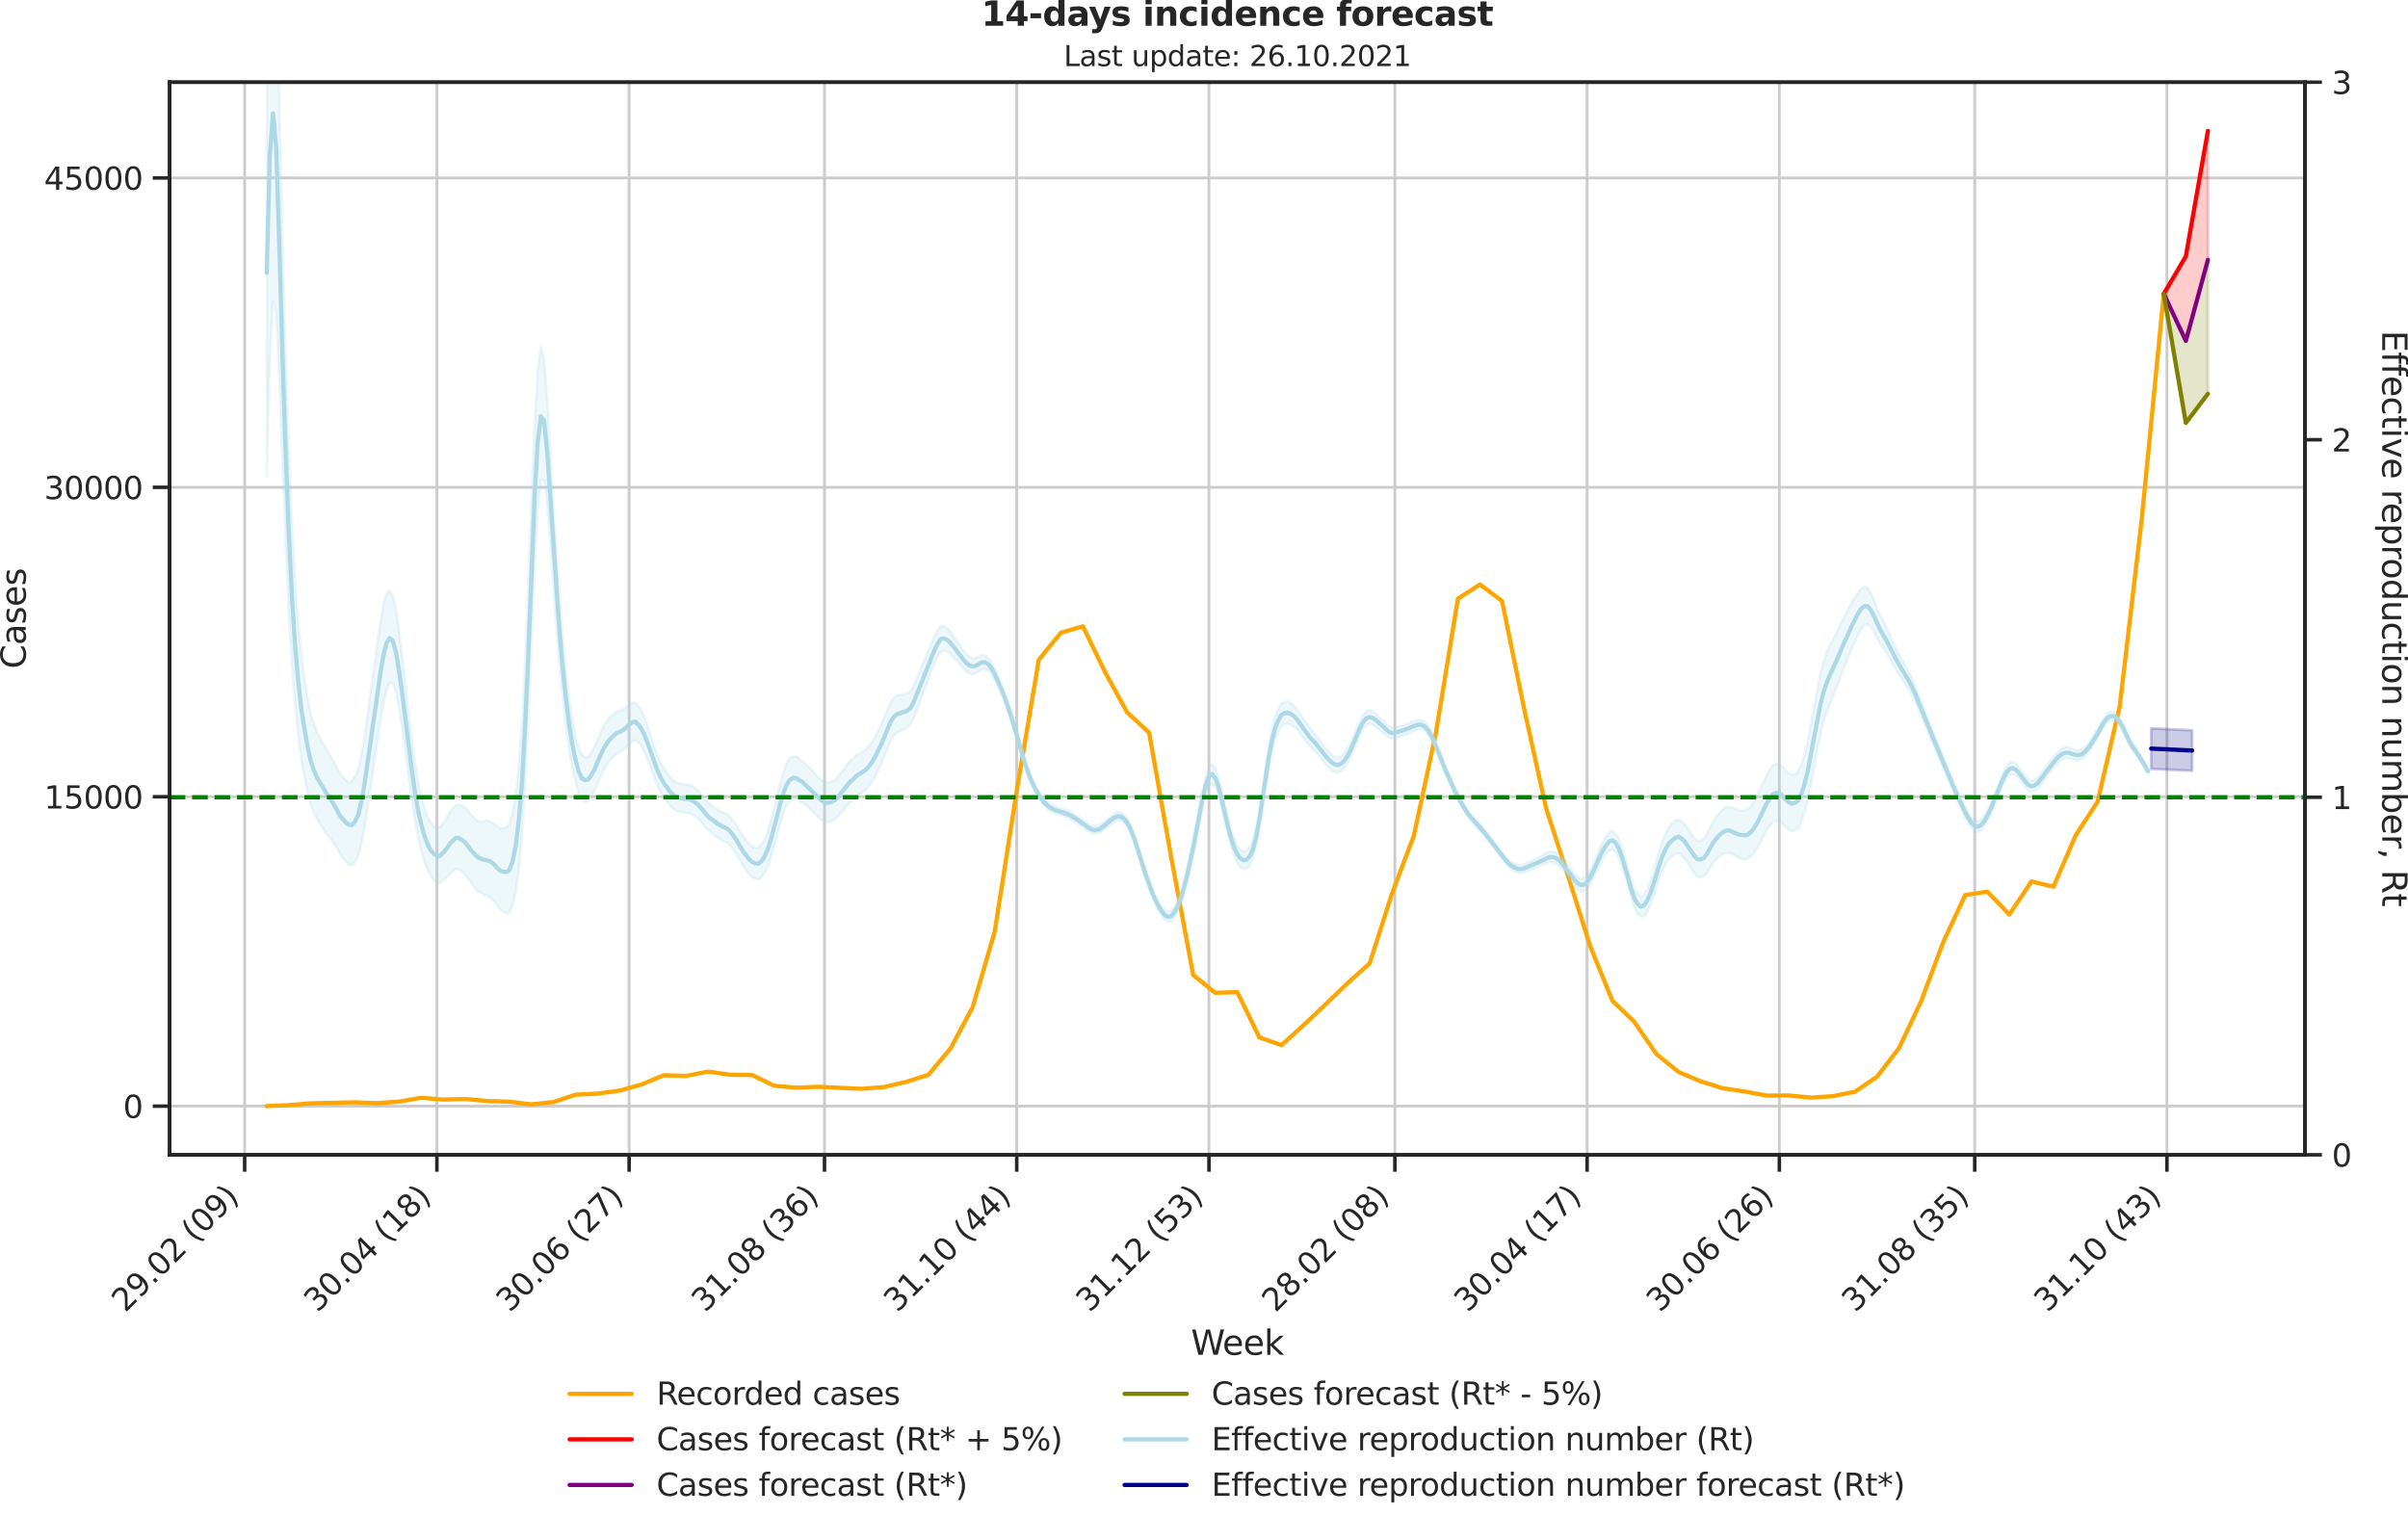 <?xml version="1.0" encoding="utf-8" standalone="no"?>
<!DOCTYPE svg PUBLIC "-//W3C//DTD SVG 1.1//EN"
  "http://www.w3.org/Graphics/SVG/1.1/DTD/svg11.dtd">
<svg height="536.657pt" version="1.1" viewBox="0 0 853.09 536.657" width="853.09pt" xmlns="http://www.w3.org/2000/svg" xmlns:xlink="http://www.w3.org/1999/xlink">
 <defs>
  <style type="text/css">*{stroke-linecap:butt;stroke-linejoin:round;}</style>
 </defs>
 <g id="figure_1">
  <g id="patch_1">
   <path d="M 0 536.657 
L 853.09 536.657 
L 853.09 0 
L 0 0 
z
" style="fill:none;"/>
  </g>
  <g id="axes_1">
   <g id="patch_2">
    <path d="M 60.108 409.147 
L 816.591 409.147 
L 816.591 29.118 
L 60.108 29.118 
z
" style="fill:none;"/>
   </g>
   <g id="matplotlib.axis_1">
    <g id="xtick_1">
     <g id="line2d_1">
      <path clip-path="url(#p6fe70c52a6)" d="M 86.678 409.147 
L 86.678 29.118 
" style="fill:none;stroke:#cccccc;stroke-linecap:round;"/>
     </g>
     <g id="line2d_2">
      <defs>
       <path d="M 0 0 
L 0 6 
" id="m664e3b6d5d" style="stroke:#262626;stroke-width:1.25;"/>
      </defs>
      <g>
       <use style="fill:#262626;stroke:#262626;stroke-width:1.25;" x="86.678" xlink:href="#m664e3b6d5d" y="409.147"/>
      </g>
     </g>
     <g id="text_1">
      <!-- 29.02 (09) -->
      <g style="fill:#262626;" transform="translate(44.354 465.264)rotate(-45)scale(0.11 -0.11)">
       <defs>
        <path d="M 1228 531 
L 3431 531 
L 3431 0 
L 469 0 
L 469 531 
Q 828 903 1448 1529 
Q 2069 2156 2228 2338 
Q 2531 2678 2651 2914 
Q 2772 3150 2772 3378 
Q 2772 3750 2511 3984 
Q 2250 4219 1831 4219 
Q 1534 4219 1204 4116 
Q 875 4013 500 3803 
L 500 4441 
Q 881 4594 1212 4672 
Q 1544 4750 1819 4750 
Q 2544 4750 2975 4387 
Q 3406 4025 3406 3419 
Q 3406 3131 3298 2873 
Q 3191 2616 2906 2266 
Q 2828 2175 2409 1742 
Q 1991 1309 1228 531 
z
" id="DejaVuSans-32" transform="scale(0.016)"/>
        <path d="M 703 97 
L 703 672 
Q 941 559 1184 500 
Q 1428 441 1663 441 
Q 2288 441 2617 861 
Q 2947 1281 2994 2138 
Q 2813 1869 2534 1725 
Q 2256 1581 1919 1581 
Q 1219 1581 811 2004 
Q 403 2428 403 3163 
Q 403 3881 828 4315 
Q 1253 4750 1959 4750 
Q 2769 4750 3195 4129 
Q 3622 3509 3622 2328 
Q 3622 1225 3098 567 
Q 2575 -91 1691 -91 
Q 1453 -91 1209 -44 
Q 966 3 703 97 
z
M 1959 2075 
Q 2384 2075 2632 2365 
Q 2881 2656 2881 3163 
Q 2881 3666 2632 3958 
Q 2384 4250 1959 4250 
Q 1534 4250 1286 3958 
Q 1038 3666 1038 3163 
Q 1038 2656 1286 2365 
Q 1534 2075 1959 2075 
z
" id="DejaVuSans-39" transform="scale(0.016)"/>
        <path d="M 684 794 
L 1344 794 
L 1344 0 
L 684 0 
L 684 794 
z
" id="DejaVuSans-2e" transform="scale(0.016)"/>
        <path d="M 2034 4250 
Q 1547 4250 1301 3770 
Q 1056 3291 1056 2328 
Q 1056 1369 1301 889 
Q 1547 409 2034 409 
Q 2525 409 2770 889 
Q 3016 1369 3016 2328 
Q 3016 3291 2770 3770 
Q 2525 4250 2034 4250 
z
M 2034 4750 
Q 2819 4750 3233 4129 
Q 3647 3509 3647 2328 
Q 3647 1150 3233 529 
Q 2819 -91 2034 -91 
Q 1250 -91 836 529 
Q 422 1150 422 2328 
Q 422 3509 836 4129 
Q 1250 4750 2034 4750 
z
" id="DejaVuSans-30" transform="scale(0.016)"/>
        <path id="DejaVuSans-20" transform="scale(0.016)"/>
        <path d="M 1984 4856 
Q 1566 4138 1362 3434 
Q 1159 2731 1159 2009 
Q 1159 1288 1364 580 
Q 1569 -128 1984 -844 
L 1484 -844 
Q 1016 -109 783 600 
Q 550 1309 550 2009 
Q 550 2706 781 3412 
Q 1013 4119 1484 4856 
L 1984 4856 
z
" id="DejaVuSans-28" transform="scale(0.016)"/>
        <path d="M 513 4856 
L 1013 4856 
Q 1481 4119 1714 3412 
Q 1947 2706 1947 2009 
Q 1947 1309 1714 600 
Q 1481 -109 1013 -844 
L 513 -844 
Q 928 -128 1133 580 
Q 1338 1288 1338 2009 
Q 1338 2731 1133 3434 
Q 928 4138 513 4856 
z
" id="DejaVuSans-29" transform="scale(0.016)"/>
       </defs>
       <use xlink:href="#DejaVuSans-32"/>
       <use x="63.623" xlink:href="#DejaVuSans-39"/>
       <use x="127.246" xlink:href="#DejaVuSans-2e"/>
       <use x="159.033" xlink:href="#DejaVuSans-30"/>
       <use x="222.656" xlink:href="#DejaVuSans-32"/>
       <use x="286.279" xlink:href="#DejaVuSans-20"/>
       <use x="318.066" xlink:href="#DejaVuSans-28"/>
       <use x="357.08" xlink:href="#DejaVuSans-30"/>
       <use x="420.703" xlink:href="#DejaVuSans-39"/>
       <use x="484.326" xlink:href="#DejaVuSans-29"/>
      </g>
     </g>
    </g>
    <g id="xtick_2">
     <g id="line2d_3">
      <path clip-path="url(#p6fe70c52a6)" d="M 154.78 409.147 
L 154.78 29.118 
" style="fill:none;stroke:#cccccc;stroke-linecap:round;"/>
     </g>
     <g id="line2d_4">
      <g>
       <use style="fill:#262626;stroke:#262626;stroke-width:1.25;" x="154.78" xlink:href="#m664e3b6d5d" y="409.147"/>
      </g>
     </g>
     <g id="text_2">
      <!-- 30.04 (18) -->
      <g style="fill:#262626;" transform="translate(112.455 465.264)rotate(-45)scale(0.11 -0.11)">
       <defs>
        <path d="M 2597 2516 
Q 3050 2419 3304 2112 
Q 3559 1806 3559 1356 
Q 3559 666 3084 287 
Q 2609 -91 1734 -91 
Q 1441 -91 1130 -33 
Q 819 25 488 141 
L 488 750 
Q 750 597 1062 519 
Q 1375 441 1716 441 
Q 2309 441 2620 675 
Q 2931 909 2931 1356 
Q 2931 1769 2642 2001 
Q 2353 2234 1838 2234 
L 1294 2234 
L 1294 2753 
L 1863 2753 
Q 2328 2753 2575 2939 
Q 2822 3125 2822 3475 
Q 2822 3834 2567 4026 
Q 2313 4219 1838 4219 
Q 1578 4219 1281 4162 
Q 984 4106 628 3988 
L 628 4550 
Q 988 4650 1302 4700 
Q 1616 4750 1894 4750 
Q 2613 4750 3031 4423 
Q 3450 4097 3450 3541 
Q 3450 3153 3228 2886 
Q 3006 2619 2597 2516 
z
" id="DejaVuSans-33" transform="scale(0.016)"/>
        <path d="M 2419 4116 
L 825 1625 
L 2419 1625 
L 2419 4116 
z
M 2253 4666 
L 3047 4666 
L 3047 1625 
L 3713 1625 
L 3713 1100 
L 3047 1100 
L 3047 0 
L 2419 0 
L 2419 1100 
L 313 1100 
L 313 1709 
L 2253 4666 
z
" id="DejaVuSans-34" transform="scale(0.016)"/>
        <path d="M 794 531 
L 1825 531 
L 1825 4091 
L 703 3866 
L 703 4441 
L 1819 4666 
L 2450 4666 
L 2450 531 
L 3481 531 
L 3481 0 
L 794 0 
L 794 531 
z
" id="DejaVuSans-31" transform="scale(0.016)"/>
        <path d="M 2034 2216 
Q 1584 2216 1326 1975 
Q 1069 1734 1069 1313 
Q 1069 891 1326 650 
Q 1584 409 2034 409 
Q 2484 409 2743 651 
Q 3003 894 3003 1313 
Q 3003 1734 2745 1975 
Q 2488 2216 2034 2216 
z
M 1403 2484 
Q 997 2584 770 2862 
Q 544 3141 544 3541 
Q 544 4100 942 4425 
Q 1341 4750 2034 4750 
Q 2731 4750 3128 4425 
Q 3525 4100 3525 3541 
Q 3525 3141 3298 2862 
Q 3072 2584 2669 2484 
Q 3125 2378 3379 2068 
Q 3634 1759 3634 1313 
Q 3634 634 3220 271 
Q 2806 -91 2034 -91 
Q 1263 -91 848 271 
Q 434 634 434 1313 
Q 434 1759 690 2068 
Q 947 2378 1403 2484 
z
M 1172 3481 
Q 1172 3119 1398 2916 
Q 1625 2713 2034 2713 
Q 2441 2713 2670 2916 
Q 2900 3119 2900 3481 
Q 2900 3844 2670 4047 
Q 2441 4250 2034 4250 
Q 1625 4250 1398 4047 
Q 1172 3844 1172 3481 
z
" id="DejaVuSans-38" transform="scale(0.016)"/>
       </defs>
       <use xlink:href="#DejaVuSans-33"/>
       <use x="63.623" xlink:href="#DejaVuSans-30"/>
       <use x="127.246" xlink:href="#DejaVuSans-2e"/>
       <use x="159.033" xlink:href="#DejaVuSans-30"/>
       <use x="222.656" xlink:href="#DejaVuSans-34"/>
       <use x="286.279" xlink:href="#DejaVuSans-20"/>
       <use x="318.066" xlink:href="#DejaVuSans-28"/>
       <use x="357.08" xlink:href="#DejaVuSans-31"/>
       <use x="420.703" xlink:href="#DejaVuSans-38"/>
       <use x="484.326" xlink:href="#DejaVuSans-29"/>
      </g>
     </g>
    </g>
    <g id="xtick_3">
     <g id="line2d_5">
      <path clip-path="url(#p6fe70c52a6)" d="M 222.881 409.147 
L 222.881 29.118 
" style="fill:none;stroke:#cccccc;stroke-linecap:round;"/>
     </g>
     <g id="line2d_6">
      <g>
       <use style="fill:#262626;stroke:#262626;stroke-width:1.25;" x="222.881" xlink:href="#m664e3b6d5d" y="409.147"/>
      </g>
     </g>
     <g id="text_3">
      <!-- 30.06 (27) -->
      <g style="fill:#262626;" transform="translate(180.557 465.264)rotate(-45)scale(0.11 -0.11)">
       <defs>
        <path d="M 2113 2584 
Q 1688 2584 1439 2293 
Q 1191 2003 1191 1497 
Q 1191 994 1439 701 
Q 1688 409 2113 409 
Q 2538 409 2786 701 
Q 3034 994 3034 1497 
Q 3034 2003 2786 2293 
Q 2538 2584 2113 2584 
z
M 3366 4563 
L 3366 3988 
Q 3128 4100 2886 4159 
Q 2644 4219 2406 4219 
Q 1781 4219 1451 3797 
Q 1122 3375 1075 2522 
Q 1259 2794 1537 2939 
Q 1816 3084 2150 3084 
Q 2853 3084 3261 2657 
Q 3669 2231 3669 1497 
Q 3669 778 3244 343 
Q 2819 -91 2113 -91 
Q 1303 -91 875 529 
Q 447 1150 447 2328 
Q 447 3434 972 4092 
Q 1497 4750 2381 4750 
Q 2619 4750 2861 4703 
Q 3103 4656 3366 4563 
z
" id="DejaVuSans-36" transform="scale(0.016)"/>
        <path d="M 525 4666 
L 3525 4666 
L 3525 4397 
L 1831 0 
L 1172 0 
L 2766 4134 
L 525 4134 
L 525 4666 
z
" id="DejaVuSans-37" transform="scale(0.016)"/>
       </defs>
       <use xlink:href="#DejaVuSans-33"/>
       <use x="63.623" xlink:href="#DejaVuSans-30"/>
       <use x="127.246" xlink:href="#DejaVuSans-2e"/>
       <use x="159.033" xlink:href="#DejaVuSans-30"/>
       <use x="222.656" xlink:href="#DejaVuSans-36"/>
       <use x="286.279" xlink:href="#DejaVuSans-20"/>
       <use x="318.066" xlink:href="#DejaVuSans-28"/>
       <use x="357.08" xlink:href="#DejaVuSans-32"/>
       <use x="420.703" xlink:href="#DejaVuSans-37"/>
       <use x="484.326" xlink:href="#DejaVuSans-29"/>
      </g>
     </g>
    </g>
    <g id="xtick_4">
     <g id="line2d_7">
      <path clip-path="url(#p6fe70c52a6)" d="M 292.099 409.147 
L 292.099 29.118 
" style="fill:none;stroke:#cccccc;stroke-linecap:round;"/>
     </g>
     <g id="line2d_8">
      <g>
       <use style="fill:#262626;stroke:#262626;stroke-width:1.25;" x="292.099" xlink:href="#m664e3b6d5d" y="409.147"/>
      </g>
     </g>
     <g id="text_4">
      <!-- 31.08 (36) -->
      <g style="fill:#262626;" transform="translate(249.775 465.264)rotate(-45)scale(0.11 -0.11)">
       <use xlink:href="#DejaVuSans-33"/>
       <use x="63.623" xlink:href="#DejaVuSans-31"/>
       <use x="127.246" xlink:href="#DejaVuSans-2e"/>
       <use x="159.033" xlink:href="#DejaVuSans-30"/>
       <use x="222.656" xlink:href="#DejaVuSans-38"/>
       <use x="286.279" xlink:href="#DejaVuSans-20"/>
       <use x="318.066" xlink:href="#DejaVuSans-28"/>
       <use x="357.08" xlink:href="#DejaVuSans-33"/>
       <use x="420.703" xlink:href="#DejaVuSans-36"/>
       <use x="484.326" xlink:href="#DejaVuSans-29"/>
      </g>
     </g>
    </g>
    <g id="xtick_5">
     <g id="line2d_9">
      <path clip-path="url(#p6fe70c52a6)" d="M 360.2 409.147 
L 360.2 29.118 
" style="fill:none;stroke:#cccccc;stroke-linecap:round;"/>
     </g>
     <g id="line2d_10">
      <g>
       <use style="fill:#262626;stroke:#262626;stroke-width:1.25;" x="360.2" xlink:href="#m664e3b6d5d" y="409.147"/>
      </g>
     </g>
     <g id="text_5">
      <!-- 31.10 (44) -->
      <g style="fill:#262626;" transform="translate(317.876 465.264)rotate(-45)scale(0.11 -0.11)">
       <use xlink:href="#DejaVuSans-33"/>
       <use x="63.623" xlink:href="#DejaVuSans-31"/>
       <use x="127.246" xlink:href="#DejaVuSans-2e"/>
       <use x="159.033" xlink:href="#DejaVuSans-31"/>
       <use x="222.656" xlink:href="#DejaVuSans-30"/>
       <use x="286.279" xlink:href="#DejaVuSans-20"/>
       <use x="318.066" xlink:href="#DejaVuSans-28"/>
       <use x="357.08" xlink:href="#DejaVuSans-34"/>
       <use x="420.703" xlink:href="#DejaVuSans-34"/>
       <use x="484.326" xlink:href="#DejaVuSans-29"/>
      </g>
     </g>
    </g>
    <g id="xtick_6">
     <g id="line2d_11">
      <path clip-path="url(#p6fe70c52a6)" d="M 428.302 409.147 
L 428.302 29.118 
" style="fill:none;stroke:#cccccc;stroke-linecap:round;"/>
     </g>
     <g id="line2d_12">
      <g>
       <use style="fill:#262626;stroke:#262626;stroke-width:1.25;" x="428.302" xlink:href="#m664e3b6d5d" y="409.147"/>
      </g>
     </g>
     <g id="text_6">
      <!-- 31.12 (53) -->
      <g style="fill:#262626;" transform="translate(385.977 465.264)rotate(-45)scale(0.11 -0.11)">
       <defs>
        <path d="M 691 4666 
L 3169 4666 
L 3169 4134 
L 1269 4134 
L 1269 2991 
Q 1406 3038 1543 3061 
Q 1681 3084 1819 3084 
Q 2600 3084 3056 2656 
Q 3513 2228 3513 1497 
Q 3513 744 3044 326 
Q 2575 -91 1722 -91 
Q 1428 -91 1123 -41 
Q 819 9 494 109 
L 494 744 
Q 775 591 1075 516 
Q 1375 441 1709 441 
Q 2250 441 2565 725 
Q 2881 1009 2881 1497 
Q 2881 1984 2565 2268 
Q 2250 2553 1709 2553 
Q 1456 2553 1204 2497 
Q 953 2441 691 2322 
L 691 4666 
z
" id="DejaVuSans-35" transform="scale(0.016)"/>
       </defs>
       <use xlink:href="#DejaVuSans-33"/>
       <use x="63.623" xlink:href="#DejaVuSans-31"/>
       <use x="127.246" xlink:href="#DejaVuSans-2e"/>
       <use x="159.033" xlink:href="#DejaVuSans-31"/>
       <use x="222.656" xlink:href="#DejaVuSans-32"/>
       <use x="286.279" xlink:href="#DejaVuSans-20"/>
       <use x="318.066" xlink:href="#DejaVuSans-28"/>
       <use x="357.08" xlink:href="#DejaVuSans-35"/>
       <use x="420.703" xlink:href="#DejaVuSans-33"/>
       <use x="484.326" xlink:href="#DejaVuSans-29"/>
      </g>
     </g>
    </g>
    <g id="xtick_7">
     <g id="line2d_13">
      <path clip-path="url(#p6fe70c52a6)" d="M 494.17 409.147 
L 494.17 29.118 
" style="fill:none;stroke:#cccccc;stroke-linecap:round;"/>
     </g>
     <g id="line2d_14">
      <g>
       <use style="fill:#262626;stroke:#262626;stroke-width:1.25;" x="494.17" xlink:href="#m664e3b6d5d" y="409.147"/>
      </g>
     </g>
     <g id="text_7">
      <!-- 28.02 (08) -->
      <g style="fill:#262626;" transform="translate(451.846 465.264)rotate(-45)scale(0.11 -0.11)">
       <use xlink:href="#DejaVuSans-32"/>
       <use x="63.623" xlink:href="#DejaVuSans-38"/>
       <use x="127.246" xlink:href="#DejaVuSans-2e"/>
       <use x="159.033" xlink:href="#DejaVuSans-30"/>
       <use x="222.656" xlink:href="#DejaVuSans-32"/>
       <use x="286.279" xlink:href="#DejaVuSans-20"/>
       <use x="318.066" xlink:href="#DejaVuSans-28"/>
       <use x="357.08" xlink:href="#DejaVuSans-30"/>
       <use x="420.703" xlink:href="#DejaVuSans-38"/>
       <use x="484.326" xlink:href="#DejaVuSans-29"/>
      </g>
     </g>
    </g>
    <g id="xtick_8">
     <g id="line2d_15">
      <path clip-path="url(#p6fe70c52a6)" d="M 562.271 409.147 
L 562.271 29.118 
" style="fill:none;stroke:#cccccc;stroke-linecap:round;"/>
     </g>
     <g id="line2d_16">
      <g>
       <use style="fill:#262626;stroke:#262626;stroke-width:1.25;" x="562.271" xlink:href="#m664e3b6d5d" y="409.147"/>
      </g>
     </g>
     <g id="text_8">
      <!-- 30.04 (17) -->
      <g style="fill:#262626;" transform="translate(519.947 465.264)rotate(-45)scale(0.11 -0.11)">
       <use xlink:href="#DejaVuSans-33"/>
       <use x="63.623" xlink:href="#DejaVuSans-30"/>
       <use x="127.246" xlink:href="#DejaVuSans-2e"/>
       <use x="159.033" xlink:href="#DejaVuSans-30"/>
       <use x="222.656" xlink:href="#DejaVuSans-34"/>
       <use x="286.279" xlink:href="#DejaVuSans-20"/>
       <use x="318.066" xlink:href="#DejaVuSans-28"/>
       <use x="357.08" xlink:href="#DejaVuSans-31"/>
       <use x="420.703" xlink:href="#DejaVuSans-37"/>
       <use x="484.326" xlink:href="#DejaVuSans-29"/>
      </g>
     </g>
    </g>
    <g id="xtick_9">
     <g id="line2d_17">
      <path clip-path="url(#p6fe70c52a6)" d="M 630.373 409.147 
L 630.373 29.118 
" style="fill:none;stroke:#cccccc;stroke-linecap:round;"/>
     </g>
     <g id="line2d_18">
      <g>
       <use style="fill:#262626;stroke:#262626;stroke-width:1.25;" x="630.373" xlink:href="#m664e3b6d5d" y="409.147"/>
      </g>
     </g>
     <g id="text_9">
      <!-- 30.06 (26) -->
      <g style="fill:#262626;" transform="translate(588.049 465.264)rotate(-45)scale(0.11 -0.11)">
       <use xlink:href="#DejaVuSans-33"/>
       <use x="63.623" xlink:href="#DejaVuSans-30"/>
       <use x="127.246" xlink:href="#DejaVuSans-2e"/>
       <use x="159.033" xlink:href="#DejaVuSans-30"/>
       <use x="222.656" xlink:href="#DejaVuSans-36"/>
       <use x="286.279" xlink:href="#DejaVuSans-20"/>
       <use x="318.066" xlink:href="#DejaVuSans-28"/>
       <use x="357.08" xlink:href="#DejaVuSans-32"/>
       <use x="420.703" xlink:href="#DejaVuSans-36"/>
       <use x="484.326" xlink:href="#DejaVuSans-29"/>
      </g>
     </g>
    </g>
    <g id="xtick_10">
     <g id="line2d_19">
      <path clip-path="url(#p6fe70c52a6)" d="M 699.591 409.147 
L 699.591 29.118 
" style="fill:none;stroke:#cccccc;stroke-linecap:round;"/>
     </g>
     <g id="line2d_20">
      <g>
       <use style="fill:#262626;stroke:#262626;stroke-width:1.25;" x="699.591" xlink:href="#m664e3b6d5d" y="409.147"/>
      </g>
     </g>
     <g id="text_10">
      <!-- 31.08 (35) -->
      <g style="fill:#262626;" transform="translate(657.266 465.264)rotate(-45)scale(0.11 -0.11)">
       <use xlink:href="#DejaVuSans-33"/>
       <use x="63.623" xlink:href="#DejaVuSans-31"/>
       <use x="127.246" xlink:href="#DejaVuSans-2e"/>
       <use x="159.033" xlink:href="#DejaVuSans-30"/>
       <use x="222.656" xlink:href="#DejaVuSans-38"/>
       <use x="286.279" xlink:href="#DejaVuSans-20"/>
       <use x="318.066" xlink:href="#DejaVuSans-28"/>
       <use x="357.08" xlink:href="#DejaVuSans-33"/>
       <use x="420.703" xlink:href="#DejaVuSans-35"/>
       <use x="484.326" xlink:href="#DejaVuSans-29"/>
      </g>
     </g>
    </g>
    <g id="xtick_11">
     <g id="line2d_21">
      <path clip-path="url(#p6fe70c52a6)" d="M 767.692 409.147 
L 767.692 29.118 
" style="fill:none;stroke:#cccccc;stroke-linecap:round;"/>
     </g>
     <g id="line2d_22">
      <g>
       <use style="fill:#262626;stroke:#262626;stroke-width:1.25;" x="767.692" xlink:href="#m664e3b6d5d" y="409.147"/>
      </g>
     </g>
     <g id="text_11">
      <!-- 31.10 (43) -->
      <g style="fill:#262626;" transform="translate(725.368 465.264)rotate(-45)scale(0.11 -0.11)">
       <use xlink:href="#DejaVuSans-33"/>
       <use x="63.623" xlink:href="#DejaVuSans-31"/>
       <use x="127.246" xlink:href="#DejaVuSans-2e"/>
       <use x="159.033" xlink:href="#DejaVuSans-31"/>
       <use x="222.656" xlink:href="#DejaVuSans-30"/>
       <use x="286.279" xlink:href="#DejaVuSans-20"/>
       <use x="318.066" xlink:href="#DejaVuSans-28"/>
       <use x="357.08" xlink:href="#DejaVuSans-34"/>
       <use x="420.703" xlink:href="#DejaVuSans-33"/>
       <use x="484.326" xlink:href="#DejaVuSans-29"/>
      </g>
     </g>
    </g>
    <g id="text_12">
     <!-- Week -->
     <g style="fill:#262626;" transform="translate(421.911 479.999)scale(0.12 -0.12)">
      <defs>
       <path d="M 213 4666 
L 850 4666 
L 1831 722 
L 2809 4666 
L 3519 4666 
L 4500 722 
L 5478 4666 
L 6119 4666 
L 4947 0 
L 4153 0 
L 3169 4050 
L 2175 0 
L 1381 0 
L 213 4666 
z
" id="DejaVuSans-57" transform="scale(0.016)"/>
       <path d="M 3597 1894 
L 3597 1613 
L 953 1613 
Q 991 1019 1311 708 
Q 1631 397 2203 397 
Q 2534 397 2845 478 
Q 3156 559 3463 722 
L 3463 178 
Q 3153 47 2828 -22 
Q 2503 -91 2169 -91 
Q 1331 -91 842 396 
Q 353 884 353 1716 
Q 353 2575 817 3079 
Q 1281 3584 2069 3584 
Q 2775 3584 3186 3129 
Q 3597 2675 3597 1894 
z
M 3022 2063 
Q 3016 2534 2758 2815 
Q 2500 3097 2075 3097 
Q 1594 3097 1305 2825 
Q 1016 2553 972 2059 
L 3022 2063 
z
" id="DejaVuSans-65" transform="scale(0.016)"/>
       <path d="M 581 4863 
L 1159 4863 
L 1159 1991 
L 2875 3500 
L 3609 3500 
L 1753 1863 
L 3688 0 
L 2938 0 
L 1159 1709 
L 1159 0 
L 581 0 
L 581 4863 
z
" id="DejaVuSans-6b" transform="scale(0.016)"/>
      </defs>
      <use xlink:href="#DejaVuSans-57"/>
      <use x="93.002" xlink:href="#DejaVuSans-65"/>
      <use x="154.525" xlink:href="#DejaVuSans-65"/>
      <use x="216.049" xlink:href="#DejaVuSans-6b"/>
     </g>
    </g>
   </g>
   <g id="matplotlib.axis_2">
    <g id="ytick_1">
     <g id="line2d_23">
      <path clip-path="url(#p6fe70c52a6)" d="M 60.108 391.902 
L 816.591 391.902 
" style="fill:none;stroke:#cccccc;stroke-linecap:round;"/>
     </g>
     <g id="line2d_24">
      <defs>
       <path d="M 0 0 
L -6 0 
" id="mbd4490d16d" style="stroke:#262626;stroke-width:1.25;"/>
      </defs>
      <g>
       <use style="fill:#262626;stroke:#262626;stroke-width:1.25;" x="60.108" xlink:href="#mbd4490d16d" y="391.902"/>
      </g>
     </g>
     <g id="text_13">
      <!-- 0 -->
      <g style="fill:#262626;" transform="translate(43.609 396.081)scale(0.11 -0.11)">
       <use xlink:href="#DejaVuSans-30"/>
      </g>
     </g>
    </g>
    <g id="ytick_2">
     <g id="line2d_25">
      <path clip-path="url(#p6fe70c52a6)" d="M 60.108 282.281 
L 816.591 282.281 
" style="fill:none;stroke:#cccccc;stroke-linecap:round;"/>
     </g>
     <g id="line2d_26">
      <g>
       <use style="fill:#262626;stroke:#262626;stroke-width:1.25;" x="60.108" xlink:href="#mbd4490d16d" y="282.281"/>
      </g>
     </g>
     <g id="text_14">
      <!-- 15000 -->
      <g style="fill:#262626;" transform="translate(15.614 286.46)scale(0.11 -0.11)">
       <use xlink:href="#DejaVuSans-31"/>
       <use x="63.623" xlink:href="#DejaVuSans-35"/>
       <use x="127.246" xlink:href="#DejaVuSans-30"/>
       <use x="190.869" xlink:href="#DejaVuSans-30"/>
       <use x="254.492" xlink:href="#DejaVuSans-30"/>
      </g>
     </g>
    </g>
    <g id="ytick_3">
     <g id="line2d_27">
      <path clip-path="url(#p6fe70c52a6)" d="M 60.108 172.661 
L 816.591 172.661 
" style="fill:none;stroke:#cccccc;stroke-linecap:round;"/>
     </g>
     <g id="line2d_28">
      <g>
       <use style="fill:#262626;stroke:#262626;stroke-width:1.25;" x="60.108" xlink:href="#mbd4490d16d" y="172.661"/>
      </g>
     </g>
     <g id="text_15">
      <!-- 30000 -->
      <g style="fill:#262626;" transform="translate(15.614 176.84)scale(0.11 -0.11)">
       <use xlink:href="#DejaVuSans-33"/>
       <use x="63.623" xlink:href="#DejaVuSans-30"/>
       <use x="127.246" xlink:href="#DejaVuSans-30"/>
       <use x="190.869" xlink:href="#DejaVuSans-30"/>
       <use x="254.492" xlink:href="#DejaVuSans-30"/>
      </g>
     </g>
    </g>
    <g id="ytick_4">
     <g id="line2d_29">
      <path clip-path="url(#p6fe70c52a6)" d="M 60.108 63.04 
L 816.591 63.04 
" style="fill:none;stroke:#cccccc;stroke-linecap:round;"/>
     </g>
     <g id="line2d_30">
      <g>
       <use style="fill:#262626;stroke:#262626;stroke-width:1.25;" x="60.108" xlink:href="#mbd4490d16d" y="63.04"/>
      </g>
     </g>
     <g id="text_16">
      <!-- 45000 -->
      <g style="fill:#262626;" transform="translate(15.614 67.219)scale(0.11 -0.11)">
       <use xlink:href="#DejaVuSans-34"/>
       <use x="63.623" xlink:href="#DejaVuSans-35"/>
       <use x="127.246" xlink:href="#DejaVuSans-30"/>
       <use x="190.869" xlink:href="#DejaVuSans-30"/>
       <use x="254.492" xlink:href="#DejaVuSans-30"/>
      </g>
     </g>
    </g>
    <g id="text_17">
     <!-- Cases -->
     <g style="fill:#262626;" transform="translate(9.118 236.942)rotate(-90)scale(0.12 -0.12)">
      <defs>
       <path d="M 4122 4306 
L 4122 3641 
Q 3803 3938 3442 4084 
Q 3081 4231 2675 4231 
Q 1875 4231 1450 3742 
Q 1025 3253 1025 2328 
Q 1025 1406 1450 917 
Q 1875 428 2675 428 
Q 3081 428 3442 575 
Q 3803 722 4122 1019 
L 4122 359 
Q 3791 134 3420 21 
Q 3050 -91 2638 -91 
Q 1578 -91 968 557 
Q 359 1206 359 2328 
Q 359 3453 968 4101 
Q 1578 4750 2638 4750 
Q 3056 4750 3426 4639 
Q 3797 4528 4122 4306 
z
" id="DejaVuSans-43" transform="scale(0.016)"/>
       <path d="M 2194 1759 
Q 1497 1759 1228 1600 
Q 959 1441 959 1056 
Q 959 750 1161 570 
Q 1363 391 1709 391 
Q 2188 391 2477 730 
Q 2766 1069 2766 1631 
L 2766 1759 
L 2194 1759 
z
M 3341 1997 
L 3341 0 
L 2766 0 
L 2766 531 
Q 2569 213 2275 61 
Q 1981 -91 1556 -91 
Q 1019 -91 701 211 
Q 384 513 384 1019 
Q 384 1609 779 1909 
Q 1175 2209 1959 2209 
L 2766 2209 
L 2766 2266 
Q 2766 2663 2505 2880 
Q 2244 3097 1772 3097 
Q 1472 3097 1187 3025 
Q 903 2953 641 2809 
L 641 3341 
Q 956 3463 1253 3523 
Q 1550 3584 1831 3584 
Q 2591 3584 2966 3190 
Q 3341 2797 3341 1997 
z
" id="DejaVuSans-61" transform="scale(0.016)"/>
       <path d="M 2834 3397 
L 2834 2853 
Q 2591 2978 2328 3040 
Q 2066 3103 1784 3103 
Q 1356 3103 1142 2972 
Q 928 2841 928 2578 
Q 928 2378 1081 2264 
Q 1234 2150 1697 2047 
L 1894 2003 
Q 2506 1872 2764 1633 
Q 3022 1394 3022 966 
Q 3022 478 2636 193 
Q 2250 -91 1575 -91 
Q 1294 -91 989 -36 
Q 684 19 347 128 
L 347 722 
Q 666 556 975 473 
Q 1284 391 1588 391 
Q 1994 391 2212 530 
Q 2431 669 2431 922 
Q 2431 1156 2273 1281 
Q 2116 1406 1581 1522 
L 1381 1569 
Q 847 1681 609 1914 
Q 372 2147 372 2553 
Q 372 3047 722 3315 
Q 1072 3584 1716 3584 
Q 2034 3584 2315 3537 
Q 2597 3491 2834 3397 
z
" id="DejaVuSans-73" transform="scale(0.016)"/>
      </defs>
      <use xlink:href="#DejaVuSans-43"/>
      <use x="69.824" xlink:href="#DejaVuSans-61"/>
      <use x="131.104" xlink:href="#DejaVuSans-73"/>
      <use x="183.203" xlink:href="#DejaVuSans-65"/>
      <use x="244.727" xlink:href="#DejaVuSans-73"/>
     </g>
    </g>
   </g>
   <g id="PolyCollection_1">
    <defs>
     <path d="M 766.576 -432.543 
L 766.576 -432.543 
L 774.39 -445.876 
L 782.205 -490.265 
L 782.205 -444.582 
L 782.205 -444.582 
L 774.39 -415.869 
L 766.576 -432.543 
z
" id="m8bcf6c8a81" style="stroke:#ff0000;stroke-opacity:0.2;"/>
    </defs>
    <g clip-path="url(#p6fe70c52a6)">
     <use style="fill:#ff0000;fill-opacity:0.2;stroke:#ff0000;stroke-opacity:0.2;" x="0" xlink:href="#m8bcf6c8a81" y="536.657"/>
    </g>
   </g>
   <g id="PolyCollection_2">
    <defs>
     <path d="M 766.576 -432.543 
L 766.576 -432.543 
L 774.39 -415.869 
L 782.205 -444.582 
L 782.205 -397.135 
L 782.205 -397.135 
L 774.39 -386.819 
L 766.576 -432.543 
z
" id="meb8b68e119" style="stroke:#808000;stroke-opacity:0.2;"/>
    </defs>
    <g clip-path="url(#p6fe70c52a6)">
     <use style="fill:#808000;fill-opacity:0.2;stroke:#808000;stroke-opacity:0.2;" x="0" xlink:href="#meb8b68e119" y="536.657"/>
    </g>
   </g>
   <g id="line2d_31">
    <path clip-path="url(#p6fe70c52a6)" d="M 94.493 391.873 
L 102.308 391.559 
L 110.123 390.908 
L 117.938 390.74 
L 125.753 390.55 
L 133.568 390.85 
L 141.383 390.302 
L 149.197 388.935 
L 157.012 389.578 
L 164.827 389.366 
L 172.642 390.104 
L 180.457 390.324 
L 188.272 391.274 
L 196.087 390.455 
L 203.902 387.846 
L 211.717 387.473 
L 219.532 386.399 
L 227.347 384.214 
L 235.162 380.955 
L 242.976 381.21 
L 250.791 379.668 
L 258.606 380.765 
L 266.421 380.889 
L 274.236 384.667 
L 282.051 385.369 
L 289.866 385.054 
L 297.681 385.427 
L 305.496 385.756 
L 313.311 385.12 
L 321.126 383.293 
L 328.94 380.787 
L 336.755 371.432 
L 344.57 356.904 
L 352.385 330.12 
L 360.2 280.22 
L 368.015 233.749 
L 375.83 224.182 
L 383.645 221.902 
L 391.46 238.068 
L 399.275 252.34 
L 407.09 259.568 
L 414.905 303.643 
L 422.719 345.459 
L 430.534 351.737 
L 438.349 351.518 
L 446.164 367.566 
L 453.979 370.27 
L 461.794 363.24 
L 469.609 355.844 
L 477.424 348.317 
L 485.239 341.308 
L 493.054 316.87 
L 500.869 296.13 
L 508.683 259.868 
L 516.498 212.109 
L 524.313 207.082 
L 532.128 212.935 
L 539.943 251.061 
L 547.758 286.432 
L 555.573 310.512 
L 563.388 335.294 
L 571.203 354.521 
L 579.018 362.085 
L 586.833 373.457 
L 594.647 379.8 
L 602.462 383.096 
L 610.277 385.559 
L 618.092 386.706 
L 625.907 388.175 
L 633.722 388.109 
L 641.537 388.891 
L 649.352 388.365 
L 657.167 386.794 
L 664.982 381.488 
L 672.797 371.301 
L 680.612 354.711 
L 688.426 333.81 
L 696.241 317.09 
L 704.056 315.92 
L 711.871 324.01 
L 719.686 312.295 
L 727.501 314.166 
L 735.316 296.05 
L 743.131 284.035 
L 750.946 250.287 
L 758.761 183.959 
L 766.576 104.114 
" style="fill:none;stroke:#ffa500;stroke-linecap:round;stroke-width:1.5;"/>
   </g>
   <g id="line2d_32">
    <path clip-path="url(#p6fe70c52a6)" d="M 766.576 104.114 
L 774.39 90.781 
L 782.205 46.392 
" style="fill:none;stroke:#ff0000;stroke-linecap:round;stroke-width:1.5;"/>
   </g>
   <g id="line2d_33">
    <path clip-path="url(#p6fe70c52a6)" d="M 766.576 104.114 
L 774.39 120.788 
L 782.205 92.075 
" style="fill:none;stroke:#800080;stroke-linecap:round;stroke-width:1.5;"/>
   </g>
   <g id="line2d_34">
    <path clip-path="url(#p6fe70c52a6)" d="M 766.576 104.114 
L 774.39 149.838 
L 782.205 139.522 
" style="fill:none;stroke:#808000;stroke-linecap:round;stroke-width:1.5;"/>
   </g>
   <g id="patch_3">
    <path d="M 60.108 409.147 
L 60.108 29.118 
" style="fill:none;stroke:#262626;stroke-linecap:square;stroke-linejoin:miter;stroke-width:1.25;"/>
   </g>
   <g id="patch_4">
    <path d="M 816.591 409.147 
L 816.591 29.118 
" style="fill:none;stroke:#262626;stroke-linecap:square;stroke-linejoin:miter;stroke-width:1.25;"/>
   </g>
   <g id="patch_5">
    <path d="M 60.108 409.147 
L 816.591 409.147 
" style="fill:none;stroke:#262626;stroke-linecap:square;stroke-linejoin:miter;stroke-width:1.25;"/>
   </g>
   <g id="patch_6">
    <path d="M 60.108 29.118 
L 816.591 29.118 
" style="fill:none;stroke:#262626;stroke-linecap:square;stroke-linejoin:miter;stroke-width:1.25;"/>
   </g>
   <g id="text_18">
    <!-- Last update: 26.10.2021 -->
    <g style="fill:#262626;" transform="translate(376.85 23.418)scale(0.1 -0.1)">
     <defs>
      <path d="M 628 4666 
L 1259 4666 
L 1259 531 
L 3531 531 
L 3531 0 
L 628 0 
L 628 4666 
z
" id="DejaVuSans-4c" transform="scale(0.016)"/>
      <path d="M 1172 4494 
L 1172 3500 
L 2356 3500 
L 2356 3053 
L 1172 3053 
L 1172 1153 
Q 1172 725 1289 603 
Q 1406 481 1766 481 
L 2356 481 
L 2356 0 
L 1766 0 
Q 1100 0 847 248 
Q 594 497 594 1153 
L 594 3053 
L 172 3053 
L 172 3500 
L 594 3500 
L 594 4494 
L 1172 4494 
z
" id="DejaVuSans-74" transform="scale(0.016)"/>
      <path d="M 544 1381 
L 544 3500 
L 1119 3500 
L 1119 1403 
Q 1119 906 1312 657 
Q 1506 409 1894 409 
Q 2359 409 2629 706 
Q 2900 1003 2900 1516 
L 2900 3500 
L 3475 3500 
L 3475 0 
L 2900 0 
L 2900 538 
Q 2691 219 2414 64 
Q 2138 -91 1772 -91 
Q 1169 -91 856 284 
Q 544 659 544 1381 
z
M 1991 3584 
L 1991 3584 
z
" id="DejaVuSans-75" transform="scale(0.016)"/>
      <path d="M 1159 525 
L 1159 -1331 
L 581 -1331 
L 581 3500 
L 1159 3500 
L 1159 2969 
Q 1341 3281 1617 3432 
Q 1894 3584 2278 3584 
Q 2916 3584 3314 3078 
Q 3713 2572 3713 1747 
Q 3713 922 3314 415 
Q 2916 -91 2278 -91 
Q 1894 -91 1617 61 
Q 1341 213 1159 525 
z
M 3116 1747 
Q 3116 2381 2855 2742 
Q 2594 3103 2138 3103 
Q 1681 3103 1420 2742 
Q 1159 2381 1159 1747 
Q 1159 1113 1420 752 
Q 1681 391 2138 391 
Q 2594 391 2855 752 
Q 3116 1113 3116 1747 
z
" id="DejaVuSans-70" transform="scale(0.016)"/>
      <path d="M 2906 2969 
L 2906 4863 
L 3481 4863 
L 3481 0 
L 2906 0 
L 2906 525 
Q 2725 213 2448 61 
Q 2172 -91 1784 -91 
Q 1150 -91 751 415 
Q 353 922 353 1747 
Q 353 2572 751 3078 
Q 1150 3584 1784 3584 
Q 2172 3584 2448 3432 
Q 2725 3281 2906 2969 
z
M 947 1747 
Q 947 1113 1208 752 
Q 1469 391 1925 391 
Q 2381 391 2643 752 
Q 2906 1113 2906 1747 
Q 2906 2381 2643 2742 
Q 2381 3103 1925 3103 
Q 1469 3103 1208 2742 
Q 947 2381 947 1747 
z
" id="DejaVuSans-64" transform="scale(0.016)"/>
      <path d="M 750 794 
L 1409 794 
L 1409 0 
L 750 0 
L 750 794 
z
M 750 3309 
L 1409 3309 
L 1409 2516 
L 750 2516 
L 750 3309 
z
" id="DejaVuSans-3a" transform="scale(0.016)"/>
     </defs>
     <use xlink:href="#DejaVuSans-4c"/>
     <use x="55.713" xlink:href="#DejaVuSans-61"/>
     <use x="116.992" xlink:href="#DejaVuSans-73"/>
     <use x="169.092" xlink:href="#DejaVuSans-74"/>
     <use x="208.301" xlink:href="#DejaVuSans-20"/>
     <use x="240.088" xlink:href="#DejaVuSans-75"/>
     <use x="303.467" xlink:href="#DejaVuSans-70"/>
     <use x="366.943" xlink:href="#DejaVuSans-64"/>
     <use x="430.42" xlink:href="#DejaVuSans-61"/>
     <use x="491.699" xlink:href="#DejaVuSans-74"/>
     <use x="530.908" xlink:href="#DejaVuSans-65"/>
     <use x="592.432" xlink:href="#DejaVuSans-3a"/>
     <use x="626.123" xlink:href="#DejaVuSans-20"/>
     <use x="657.91" xlink:href="#DejaVuSans-32"/>
     <use x="721.533" xlink:href="#DejaVuSans-36"/>
     <use x="785.156" xlink:href="#DejaVuSans-2e"/>
     <use x="816.943" xlink:href="#DejaVuSans-31"/>
     <use x="880.566" xlink:href="#DejaVuSans-30"/>
     <use x="944.189" xlink:href="#DejaVuSans-2e"/>
     <use x="975.977" xlink:href="#DejaVuSans-32"/>
     <use x="1039.6" xlink:href="#DejaVuSans-30"/>
     <use x="1103.223" xlink:href="#DejaVuSans-32"/>
     <use x="1166.846" xlink:href="#DejaVuSans-31"/>
    </g>
   </g>
   <g id="text_19">
    <!-- 14-days incidence forecast -->
    <g style="fill:#262626;" transform="translate(347.685 9.118)scale(0.12 -0.12)">
     <defs>
      <path d="M 750 831 
L 1813 831 
L 1813 3847 
L 722 3622 
L 722 4441 
L 1806 4666 
L 2950 4666 
L 2950 831 
L 4013 831 
L 4013 0 
L 750 0 
L 750 831 
z
" id="DejaVuSans-Bold-31" transform="scale(0.016)"/>
      <path d="M 2356 3675 
L 1038 1722 
L 2356 1722 
L 2356 3675 
z
M 2156 4666 
L 3494 4666 
L 3494 1722 
L 4159 1722 
L 4159 850 
L 3494 850 
L 3494 0 
L 2356 0 
L 2356 850 
L 288 850 
L 288 1881 
L 2156 4666 
z
" id="DejaVuSans-Bold-34" transform="scale(0.016)"/>
      <path d="M 347 2297 
L 2309 2297 
L 2309 1388 
L 347 1388 
L 347 2297 
z
" id="DejaVuSans-Bold-2d" transform="scale(0.016)"/>
      <path d="M 2919 2988 
L 2919 4863 
L 4044 4863 
L 4044 0 
L 2919 0 
L 2919 506 
Q 2688 197 2409 53 
Q 2131 -91 1766 -91 
Q 1119 -91 703 423 
Q 288 938 288 1747 
Q 288 2556 703 3070 
Q 1119 3584 1766 3584 
Q 2128 3584 2408 3439 
Q 2688 3294 2919 2988 
z
M 2181 722 
Q 2541 722 2730 984 
Q 2919 1247 2919 1747 
Q 2919 2247 2730 2509 
Q 2541 2772 2181 2772 
Q 1825 2772 1636 2509 
Q 1447 2247 1447 1747 
Q 1447 1247 1636 984 
Q 1825 722 2181 722 
z
" id="DejaVuSans-Bold-64" transform="scale(0.016)"/>
      <path d="M 2106 1575 
Q 1756 1575 1579 1456 
Q 1403 1338 1403 1106 
Q 1403 894 1545 773 
Q 1688 653 1941 653 
Q 2256 653 2472 879 
Q 2688 1106 2688 1447 
L 2688 1575 
L 2106 1575 
z
M 3816 1997 
L 3816 0 
L 2688 0 
L 2688 519 
Q 2463 200 2181 54 
Q 1900 -91 1497 -91 
Q 953 -91 614 226 
Q 275 544 275 1050 
Q 275 1666 698 1953 
Q 1122 2241 2028 2241 
L 2688 2241 
L 2688 2328 
Q 2688 2594 2478 2717 
Q 2269 2841 1825 2841 
Q 1466 2841 1156 2769 
Q 847 2697 581 2553 
L 581 3406 
Q 941 3494 1303 3539 
Q 1666 3584 2028 3584 
Q 2975 3584 3395 3211 
Q 3816 2838 3816 1997 
z
" id="DejaVuSans-Bold-61" transform="scale(0.016)"/>
      <path d="M 78 3500 
L 1197 3500 
L 2138 1125 
L 2938 3500 
L 4056 3500 
L 2584 -331 
Q 2363 -916 2067 -1148 
Q 1772 -1381 1288 -1381 
L 641 -1381 
L 641 -647 
L 991 -647 
Q 1275 -647 1404 -556 
Q 1534 -466 1606 -231 
L 1638 -134 
L 78 3500 
z
" id="DejaVuSans-Bold-79" transform="scale(0.016)"/>
      <path d="M 3272 3391 
L 3272 2541 
Q 2913 2691 2578 2766 
Q 2244 2841 1947 2841 
Q 1628 2841 1473 2761 
Q 1319 2681 1319 2516 
Q 1319 2381 1436 2309 
Q 1553 2238 1856 2203 
L 2053 2175 
Q 2913 2066 3209 1816 
Q 3506 1566 3506 1031 
Q 3506 472 3093 190 
Q 2681 -91 1863 -91 
Q 1516 -91 1145 -36 
Q 775 19 384 128 
L 384 978 
Q 719 816 1070 734 
Q 1422 653 1784 653 
Q 2113 653 2278 743 
Q 2444 834 2444 1013 
Q 2444 1163 2330 1236 
Q 2216 1309 1875 1350 
L 1678 1375 
Q 931 1469 631 1722 
Q 331 1975 331 2491 
Q 331 3047 712 3315 
Q 1094 3584 1881 3584 
Q 2191 3584 2531 3537 
Q 2872 3491 3272 3391 
z
" id="DejaVuSans-Bold-73" transform="scale(0.016)"/>
      <path id="DejaVuSans-Bold-20" transform="scale(0.016)"/>
      <path d="M 538 3500 
L 1656 3500 
L 1656 0 
L 538 0 
L 538 3500 
z
M 538 4863 
L 1656 4863 
L 1656 3950 
L 538 3950 
L 538 4863 
z
" id="DejaVuSans-Bold-69" transform="scale(0.016)"/>
      <path d="M 4056 2131 
L 4056 0 
L 2931 0 
L 2931 347 
L 2931 1631 
Q 2931 2084 2911 2256 
Q 2891 2428 2841 2509 
Q 2775 2619 2662 2680 
Q 2550 2741 2406 2741 
Q 2056 2741 1856 2470 
Q 1656 2200 1656 1722 
L 1656 0 
L 538 0 
L 538 3500 
L 1656 3500 
L 1656 2988 
Q 1909 3294 2193 3439 
Q 2478 3584 2822 3584 
Q 3428 3584 3742 3212 
Q 4056 2841 4056 2131 
z
" id="DejaVuSans-Bold-6e" transform="scale(0.016)"/>
      <path d="M 3366 3391 
L 3366 2478 
Q 3138 2634 2908 2709 
Q 2678 2784 2431 2784 
Q 1963 2784 1702 2511 
Q 1441 2238 1441 1747 
Q 1441 1256 1702 982 
Q 1963 709 2431 709 
Q 2694 709 2930 787 
Q 3166 866 3366 1019 
L 3366 103 
Q 3103 6 2833 -42 
Q 2563 -91 2291 -91 
Q 1344 -91 809 395 
Q 275 881 275 1747 
Q 275 2613 809 3098 
Q 1344 3584 2291 3584 
Q 2566 3584 2833 3536 
Q 3100 3488 3366 3391 
z
" id="DejaVuSans-Bold-63" transform="scale(0.016)"/>
      <path d="M 4031 1759 
L 4031 1441 
L 1416 1441 
Q 1456 1047 1700 850 
Q 1944 653 2381 653 
Q 2734 653 3104 758 
Q 3475 863 3866 1075 
L 3866 213 
Q 3469 63 3072 -14 
Q 2675 -91 2278 -91 
Q 1328 -91 801 392 
Q 275 875 275 1747 
Q 275 2603 792 3093 
Q 1309 3584 2216 3584 
Q 3041 3584 3536 3087 
Q 4031 2591 4031 1759 
z
M 2881 2131 
Q 2881 2450 2695 2645 
Q 2509 2841 2209 2841 
Q 1884 2841 1681 2658 
Q 1478 2475 1428 2131 
L 2881 2131 
z
" id="DejaVuSans-Bold-65" transform="scale(0.016)"/>
      <path d="M 2841 4863 
L 2841 4128 
L 2222 4128 
Q 1984 4128 1890 4042 
Q 1797 3956 1797 3744 
L 1797 3500 
L 2753 3500 
L 2753 2700 
L 1797 2700 
L 1797 0 
L 678 0 
L 678 2700 
L 122 2700 
L 122 3500 
L 678 3500 
L 678 3744 
Q 678 4316 997 4589 
Q 1316 4863 1984 4863 
L 2841 4863 
z
" id="DejaVuSans-Bold-66" transform="scale(0.016)"/>
      <path d="M 2203 2784 
Q 1831 2784 1636 2517 
Q 1441 2250 1441 1747 
Q 1441 1244 1636 976 
Q 1831 709 2203 709 
Q 2569 709 2762 976 
Q 2956 1244 2956 1747 
Q 2956 2250 2762 2517 
Q 2569 2784 2203 2784 
z
M 2203 3584 
Q 3106 3584 3614 3096 
Q 4122 2609 4122 1747 
Q 4122 884 3614 396 
Q 3106 -91 2203 -91 
Q 1297 -91 786 396 
Q 275 884 275 1747 
Q 275 2609 786 3096 
Q 1297 3584 2203 3584 
z
" id="DejaVuSans-Bold-6f" transform="scale(0.016)"/>
      <path d="M 3138 2547 
Q 2991 2616 2845 2648 
Q 2700 2681 2553 2681 
Q 2122 2681 1889 2404 
Q 1656 2128 1656 1613 
L 1656 0 
L 538 0 
L 538 3500 
L 1656 3500 
L 1656 2925 
Q 1872 3269 2151 3426 
Q 2431 3584 2822 3584 
Q 2878 3584 2943 3579 
Q 3009 3575 3134 3559 
L 3138 2547 
z
" id="DejaVuSans-Bold-72" transform="scale(0.016)"/>
      <path d="M 1759 4494 
L 1759 3500 
L 2913 3500 
L 2913 2700 
L 1759 2700 
L 1759 1216 
Q 1759 972 1856 886 
Q 1953 800 2241 800 
L 2816 800 
L 2816 0 
L 1856 0 
Q 1194 0 917 276 
Q 641 553 641 1216 
L 641 2700 
L 84 2700 
L 84 3500 
L 641 3500 
L 641 4494 
L 1759 4494 
z
" id="DejaVuSans-Bold-74" transform="scale(0.016)"/>
     </defs>
     <use xlink:href="#DejaVuSans-Bold-31"/>
     <use x="69.58" xlink:href="#DejaVuSans-Bold-34"/>
     <use x="139.16" xlink:href="#DejaVuSans-Bold-2d"/>
     <use x="180.664" xlink:href="#DejaVuSans-Bold-64"/>
     <use x="252.246" xlink:href="#DejaVuSans-Bold-61"/>
     <use x="316.602" xlink:href="#DejaVuSans-Bold-79"/>
     <use x="381.787" xlink:href="#DejaVuSans-Bold-73"/>
     <use x="441.309" xlink:href="#DejaVuSans-Bold-20"/>
     <use x="476.123" xlink:href="#DejaVuSans-Bold-69"/>
     <use x="510.4" xlink:href="#DejaVuSans-Bold-6e"/>
     <use x="581.592" xlink:href="#DejaVuSans-Bold-63"/>
     <use x="640.869" xlink:href="#DejaVuSans-Bold-69"/>
     <use x="675.146" xlink:href="#DejaVuSans-Bold-64"/>
     <use x="746.729" xlink:href="#DejaVuSans-Bold-65"/>
     <use x="814.551" xlink:href="#DejaVuSans-Bold-6e"/>
     <use x="885.742" xlink:href="#DejaVuSans-Bold-63"/>
     <use x="945.02" xlink:href="#DejaVuSans-Bold-65"/>
     <use x="1012.842" xlink:href="#DejaVuSans-Bold-20"/>
     <use x="1047.656" xlink:href="#DejaVuSans-Bold-66"/>
     <use x="1091.162" xlink:href="#DejaVuSans-Bold-6f"/>
     <use x="1159.863" xlink:href="#DejaVuSans-Bold-72"/>
     <use x="1209.18" xlink:href="#DejaVuSans-Bold-65"/>
     <use x="1277.002" xlink:href="#DejaVuSans-Bold-63"/>
     <use x="1336.279" xlink:href="#DejaVuSans-Bold-61"/>
     <use x="1403.76" xlink:href="#DejaVuSans-Bold-73"/>
     <use x="1463.281" xlink:href="#DejaVuSans-Bold-74"/>
    </g>
   </g>
  </g>
  <g id="axes_2">
   <g id="matplotlib.axis_3">
    <g id="ytick_5">
     <g id="line2d_35">
      <defs>
       <path d="M 0 0 
L 6 0 
" id="macb2177b14" style="stroke:#262626;stroke-width:1.25;"/>
      </defs>
      <g>
       <use style="fill:#262626;stroke:#262626;stroke-width:1.25;" x="816.591" xlink:href="#macb2177b14" y="409.147"/>
      </g>
     </g>
     <g id="text_20">
      <!-- 0 -->
      <g style="fill:#262626;" transform="translate(826.091 413.326)scale(0.11 -0.11)">
       <use xlink:href="#DejaVuSans-30"/>
      </g>
     </g>
    </g>
    <g id="ytick_6">
     <g id="line2d_36">
      <g>
       <use style="fill:#262626;stroke:#262626;stroke-width:1.25;" x="816.591" xlink:href="#macb2177b14" y="282.471"/>
      </g>
     </g>
     <g id="text_21">
      <!-- 1 -->
      <g style="fill:#262626;" transform="translate(826.091 286.65)scale(0.11 -0.11)">
       <use xlink:href="#DejaVuSans-31"/>
      </g>
     </g>
    </g>
    <g id="ytick_7">
     <g id="line2d_37">
      <g>
       <use style="fill:#262626;stroke:#262626;stroke-width:1.25;" x="816.591" xlink:href="#macb2177b14" y="155.794"/>
      </g>
     </g>
     <g id="text_22">
      <!-- 2 -->
      <g style="fill:#262626;" transform="translate(826.091 159.974)scale(0.11 -0.11)">
       <use xlink:href="#DejaVuSans-32"/>
      </g>
     </g>
    </g>
    <g id="ytick_8">
     <g id="line2d_38">
      <g>
       <use style="fill:#262626;stroke:#262626;stroke-width:1.25;" x="816.591" xlink:href="#macb2177b14" y="29.118"/>
      </g>
     </g>
     <g id="text_23">
      <!-- 3 -->
      <g style="fill:#262626;" transform="translate(826.091 33.297)scale(0.11 -0.11)">
       <use xlink:href="#DejaVuSans-33"/>
      </g>
     </g>
    </g>
    <g id="text_24">
     <!-- Effective reproduction number, Rt -->
     <g style="fill:#262626;" transform="translate(843.972 117.059)rotate(-270)scale(0.12 -0.12)">
      <defs>
       <path d="M 628 4666 
L 3578 4666 
L 3578 4134 
L 1259 4134 
L 1259 2753 
L 3481 2753 
L 3481 2222 
L 1259 2222 
L 1259 531 
L 3634 531 
L 3634 0 
L 628 0 
L 628 4666 
z
" id="DejaVuSans-45" transform="scale(0.016)"/>
       <path d="M 2375 4863 
L 2375 4384 
L 1825 4384 
Q 1516 4384 1395 4259 
Q 1275 4134 1275 3809 
L 1275 3500 
L 2222 3500 
L 2222 3053 
L 1275 3053 
L 1275 0 
L 697 0 
L 697 3053 
L 147 3053 
L 147 3500 
L 697 3500 
L 697 3744 
Q 697 4328 969 4595 
Q 1241 4863 1831 4863 
L 2375 4863 
z
" id="DejaVuSans-66" transform="scale(0.016)"/>
       <path d="M 3122 3366 
L 3122 2828 
Q 2878 2963 2633 3030 
Q 2388 3097 2138 3097 
Q 1578 3097 1268 2742 
Q 959 2388 959 1747 
Q 959 1106 1268 751 
Q 1578 397 2138 397 
Q 2388 397 2633 464 
Q 2878 531 3122 666 
L 3122 134 
Q 2881 22 2623 -34 
Q 2366 -91 2075 -91 
Q 1284 -91 818 406 
Q 353 903 353 1747 
Q 353 2603 823 3093 
Q 1294 3584 2113 3584 
Q 2378 3584 2631 3529 
Q 2884 3475 3122 3366 
z
" id="DejaVuSans-63" transform="scale(0.016)"/>
       <path d="M 603 3500 
L 1178 3500 
L 1178 0 
L 603 0 
L 603 3500 
z
M 603 4863 
L 1178 4863 
L 1178 4134 
L 603 4134 
L 603 4863 
z
" id="DejaVuSans-69" transform="scale(0.016)"/>
       <path d="M 191 3500 
L 800 3500 
L 1894 563 
L 2988 3500 
L 3597 3500 
L 2284 0 
L 1503 0 
L 191 3500 
z
" id="DejaVuSans-76" transform="scale(0.016)"/>
       <path d="M 2631 2963 
Q 2534 3019 2420 3045 
Q 2306 3072 2169 3072 
Q 1681 3072 1420 2755 
Q 1159 2438 1159 1844 
L 1159 0 
L 581 0 
L 581 3500 
L 1159 3500 
L 1159 2956 
Q 1341 3275 1631 3429 
Q 1922 3584 2338 3584 
Q 2397 3584 2469 3576 
Q 2541 3569 2628 3553 
L 2631 2963 
z
" id="DejaVuSans-72" transform="scale(0.016)"/>
       <path d="M 1959 3097 
Q 1497 3097 1228 2736 
Q 959 2375 959 1747 
Q 959 1119 1226 758 
Q 1494 397 1959 397 
Q 2419 397 2687 759 
Q 2956 1122 2956 1747 
Q 2956 2369 2687 2733 
Q 2419 3097 1959 3097 
z
M 1959 3584 
Q 2709 3584 3137 3096 
Q 3566 2609 3566 1747 
Q 3566 888 3137 398 
Q 2709 -91 1959 -91 
Q 1206 -91 779 398 
Q 353 888 353 1747 
Q 353 2609 779 3096 
Q 1206 3584 1959 3584 
z
" id="DejaVuSans-6f" transform="scale(0.016)"/>
       <path d="M 3513 2113 
L 3513 0 
L 2938 0 
L 2938 2094 
Q 2938 2591 2744 2837 
Q 2550 3084 2163 3084 
Q 1697 3084 1428 2787 
Q 1159 2491 1159 1978 
L 1159 0 
L 581 0 
L 581 3500 
L 1159 3500 
L 1159 2956 
Q 1366 3272 1645 3428 
Q 1925 3584 2291 3584 
Q 2894 3584 3203 3211 
Q 3513 2838 3513 2113 
z
" id="DejaVuSans-6e" transform="scale(0.016)"/>
       <path d="M 3328 2828 
Q 3544 3216 3844 3400 
Q 4144 3584 4550 3584 
Q 5097 3584 5394 3201 
Q 5691 2819 5691 2113 
L 5691 0 
L 5113 0 
L 5113 2094 
Q 5113 2597 4934 2840 
Q 4756 3084 4391 3084 
Q 3944 3084 3684 2787 
Q 3425 2491 3425 1978 
L 3425 0 
L 2847 0 
L 2847 2094 
Q 2847 2600 2669 2842 
Q 2491 3084 2119 3084 
Q 1678 3084 1418 2786 
Q 1159 2488 1159 1978 
L 1159 0 
L 581 0 
L 581 3500 
L 1159 3500 
L 1159 2956 
Q 1356 3278 1631 3431 
Q 1906 3584 2284 3584 
Q 2666 3584 2933 3390 
Q 3200 3197 3328 2828 
z
" id="DejaVuSans-6d" transform="scale(0.016)"/>
       <path d="M 3116 1747 
Q 3116 2381 2855 2742 
Q 2594 3103 2138 3103 
Q 1681 3103 1420 2742 
Q 1159 2381 1159 1747 
Q 1159 1113 1420 752 
Q 1681 391 2138 391 
Q 2594 391 2855 752 
Q 3116 1113 3116 1747 
z
M 1159 2969 
Q 1341 3281 1617 3432 
Q 1894 3584 2278 3584 
Q 2916 3584 3314 3078 
Q 3713 2572 3713 1747 
Q 3713 922 3314 415 
Q 2916 -91 2278 -91 
Q 1894 -91 1617 61 
Q 1341 213 1159 525 
L 1159 0 
L 581 0 
L 581 4863 
L 1159 4863 
L 1159 2969 
z
" id="DejaVuSans-62" transform="scale(0.016)"/>
       <path d="M 750 794 
L 1409 794 
L 1409 256 
L 897 -744 
L 494 -744 
L 750 256 
L 750 794 
z
" id="DejaVuSans-2c" transform="scale(0.016)"/>
       <path d="M 2841 2188 
Q 3044 2119 3236 1894 
Q 3428 1669 3622 1275 
L 4263 0 
L 3584 0 
L 2988 1197 
Q 2756 1666 2539 1819 
Q 2322 1972 1947 1972 
L 1259 1972 
L 1259 0 
L 628 0 
L 628 4666 
L 2053 4666 
Q 2853 4666 3247 4331 
Q 3641 3997 3641 3322 
Q 3641 2881 3436 2590 
Q 3231 2300 2841 2188 
z
M 1259 4147 
L 1259 2491 
L 2053 2491 
Q 2509 2491 2742 2702 
Q 2975 2913 2975 3322 
Q 2975 3731 2742 3939 
Q 2509 4147 2053 4147 
L 1259 4147 
z
" id="DejaVuSans-52" transform="scale(0.016)"/>
      </defs>
      <use xlink:href="#DejaVuSans-45"/>
      <use x="63.184" xlink:href="#DejaVuSans-66"/>
      <use x="98.389" xlink:href="#DejaVuSans-66"/>
      <use x="133.594" xlink:href="#DejaVuSans-65"/>
      <use x="195.117" xlink:href="#DejaVuSans-63"/>
      <use x="250.098" xlink:href="#DejaVuSans-74"/>
      <use x="289.307" xlink:href="#DejaVuSans-69"/>
      <use x="317.09" xlink:href="#DejaVuSans-76"/>
      <use x="376.27" xlink:href="#DejaVuSans-65"/>
      <use x="437.793" xlink:href="#DejaVuSans-20"/>
      <use x="469.58" xlink:href="#DejaVuSans-72"/>
      <use x="508.443" xlink:href="#DejaVuSans-65"/>
      <use x="569.967" xlink:href="#DejaVuSans-70"/>
      <use x="633.443" xlink:href="#DejaVuSans-72"/>
      <use x="672.307" xlink:href="#DejaVuSans-6f"/>
      <use x="733.488" xlink:href="#DejaVuSans-64"/>
      <use x="796.965" xlink:href="#DejaVuSans-75"/>
      <use x="860.344" xlink:href="#DejaVuSans-63"/>
      <use x="915.324" xlink:href="#DejaVuSans-74"/>
      <use x="954.533" xlink:href="#DejaVuSans-69"/>
      <use x="982.316" xlink:href="#DejaVuSans-6f"/>
      <use x="1043.498" xlink:href="#DejaVuSans-6e"/>
      <use x="1106.877" xlink:href="#DejaVuSans-20"/>
      <use x="1138.664" xlink:href="#DejaVuSans-6e"/>
      <use x="1202.043" xlink:href="#DejaVuSans-75"/>
      <use x="1265.422" xlink:href="#DejaVuSans-6d"/>
      <use x="1362.834" xlink:href="#DejaVuSans-62"/>
      <use x="1426.311" xlink:href="#DejaVuSans-65"/>
      <use x="1487.834" xlink:href="#DejaVuSans-72"/>
      <use x="1528.947" xlink:href="#DejaVuSans-2c"/>
      <use x="1560.734" xlink:href="#DejaVuSans-20"/>
      <use x="1592.521" xlink:href="#DejaVuSans-52"/>
      <use x="1662.004" xlink:href="#DejaVuSans-74"/>
     </g>
    </g>
   </g>
   <g id="PolyCollection_3">
    <defs>
     <path d="M 94.493 -524.945 
L 94.493 -367.811 
L 95.61 -408.865 
L 96.726 -429.74 
L 97.842 -425.587 
L 98.959 -402.67 
L 100.075 -371.89 
L 101.192 -344.426 
L 102.308 -320.287 
L 103.424 -301.543 
L 104.541 -286.924 
L 105.657 -275.599 
L 106.774 -267.066 
L 107.89 -261.141 
L 109.007 -255.668 
L 110.123 -251.437 
L 111.239 -248.359 
L 112.356 -246.324 
L 113.472 -244.647 
L 114.589 -242.801 
L 115.705 -241.135 
L 116.821 -239.839 
L 117.938 -238.221 
L 119.054 -236.654 
L 120.171 -234.605 
L 121.287 -232.681 
L 122.404 -231.433 
L 123.52 -230.285 
L 124.636 -230.148 
L 125.753 -231.128 
L 126.869 -233.155 
L 127.986 -237.239 
L 129.102 -243.024 
L 130.218 -250.213 
L 131.335 -257.885 
L 132.451 -265.467 
L 133.568 -272.962 
L 134.684 -280.9 
L 135.801 -287.22 
L 136.917 -292.128 
L 138.033 -294.781 
L 139.15 -294.554 
L 140.266 -291.213 
L 141.383 -285.316 
L 142.499 -278.385 
L 143.615 -270.128 
L 144.732 -261.816 
L 145.848 -253.593 
L 146.965 -246.405 
L 148.081 -240.017 
L 149.197 -235.188 
L 150.314 -231.577 
L 151.43 -228.521 
L 152.547 -226.171 
L 153.663 -224.74 
L 154.78 -223.981 
L 155.896 -223.831 
L 157.012 -224.594 
L 158.129 -225.709 
L 159.245 -226.94 
L 160.362 -227.958 
L 161.478 -228.65 
L 162.594 -228.518 
L 163.711 -227.727 
L 164.827 -226.594 
L 165.944 -225.155 
L 167.06 -223.557 
L 168.177 -221.993 
L 169.293 -220.846 
L 170.409 -220.247 
L 171.526 -219.609 
L 172.642 -219.171 
L 173.759 -218.501 
L 174.875 -217.405 
L 175.991 -216.085 
L 177.108 -214.537 
L 178.224 -213.695 
L 179.341 -213.14 
L 180.457 -213.276 
L 181.574 -215.701 
L 182.69 -220.452 
L 183.806 -228.529 
L 184.923 -240.983 
L 186.039 -258.804 
L 187.156 -282.099 
L 188.272 -308.933 
L 189.388 -336.261 
L 190.505 -355.473 
L 191.621 -366.422 
L 192.738 -366.608 
L 193.854 -357.838 
L 194.971 -343.601 
L 196.087 -328.405 
L 197.203 -313.01 
L 198.32 -300.003 
L 199.436 -288.755 
L 200.553 -278.999 
L 201.669 -270.872 
L 202.785 -264.265 
L 203.902 -259.205 
L 205.018 -255.357 
L 206.135 -253.102 
L 207.251 -252.477 
L 208.368 -252.754 
L 209.484 -254.329 
L 210.6 -256.223 
L 211.717 -259.096 
L 212.833 -261.51 
L 213.95 -263.894 
L 215.066 -265.724 
L 216.182 -267.344 
L 217.299 -268.513 
L 218.415 -269.481 
L 219.532 -270.159 
L 220.648 -270.835 
L 221.765 -271.771 
L 222.881 -273.05 
L 223.997 -273.958 
L 225.114 -274.352 
L 226.23 -273.479 
L 227.347 -272.033 
L 228.463 -269.909 
L 229.579 -267.138 
L 230.696 -264.097 
L 231.812 -260.975 
L 232.929 -258.283 
L 234.045 -256.001 
L 235.162 -254.02 
L 236.278 -252.582 
L 237.394 -251.15 
L 238.511 -250.076 
L 239.627 -249.271 
L 240.744 -249.072 
L 241.86 -248.772 
L 242.976 -248.666 
L 244.093 -248.481 
L 245.209 -248.103 
L 246.326 -247.411 
L 247.442 -246.413 
L 248.559 -245.241 
L 249.675 -243.775 
L 250.791 -242.5 
L 251.908 -241.592 
L 253.024 -240.609 
L 254.141 -239.944 
L 255.257 -239.203 
L 256.373 -238.53 
L 257.49 -238.175 
L 258.606 -237.054 
L 259.723 -235.621 
L 260.839 -233.96 
L 261.956 -232.101 
L 263.072 -230.194 
L 264.188 -228.512 
L 265.305 -226.955 
L 266.421 -225.901 
L 267.538 -225.321 
L 268.654 -225.053 
L 269.77 -225.732 
L 270.887 -227.296 
L 272.003 -229.622 
L 273.12 -232.873 
L 274.236 -236.69 
L 275.353 -240.846 
L 276.469 -244.882 
L 277.585 -248.54 
L 278.702 -251.288 
L 279.818 -252.868 
L 280.935 -253.567 
L 282.051 -253.576 
L 283.167 -252.988 
L 284.284 -252.27 
L 285.4 -251.381 
L 286.517 -250.469 
L 287.633 -249.45 
L 288.75 -248.261 
L 289.866 -247.124 
L 290.982 -246.173 
L 292.099 -245.549 
L 293.215 -245.304 
L 294.332 -245.604 
L 295.448 -246.064 
L 296.564 -246.965 
L 297.681 -248.327 
L 298.797 -249.52 
L 299.914 -251.008 
L 301.03 -252.304 
L 302.146 -253.311 
L 303.263 -254.437 
L 304.379 -255.191 
L 305.496 -255.983 
L 306.612 -256.743 
L 307.729 -258.014 
L 308.845 -259.443 
L 309.961 -261.335 
L 311.078 -263.559 
L 312.194 -265.991 
L 313.311 -268.668 
L 314.427 -271.344 
L 315.543 -274.148 
L 316.66 -275.981 
L 317.776 -277.06 
L 318.893 -277.51 
L 320.009 -278.129 
L 321.126 -278.591 
L 322.242 -279.588 
L 323.358 -281.373 
L 324.475 -284.112 
L 325.591 -286.966 
L 326.708 -290.028 
L 327.824 -293.043 
L 328.94 -295.865 
L 330.057 -299.057 
L 331.173 -301.678 
L 332.29 -304.075 
L 333.406 -305.757 
L 334.523 -306.106 
L 335.639 -305.789 
L 336.755 -304.927 
L 337.872 -303.615 
L 338.988 -302.394 
L 340.105 -301.216 
L 341.221 -299.862 
L 342.337 -298.688 
L 343.454 -297.959 
L 344.57 -297.684 
L 345.687 -298.012 
L 346.803 -298.811 
L 347.92 -299.542 
L 349.036 -299.588 
L 350.152 -299 
L 351.269 -297.623 
L 352.385 -295.663 
L 353.502 -293.387 
L 354.618 -290.942 
L 355.734 -288.246 
L 356.851 -285.238 
L 357.967 -281.983 
L 359.084 -278.401 
L 360.2 -274.699 
L 361.317 -270.781 
L 362.433 -266.982 
L 363.549 -263.53 
L 364.666 -260.449 
L 365.782 -257.828 
L 366.899 -255.625 
L 368.015 -253.74 
L 369.131 -252.085 
L 370.248 -250.741 
L 371.364 -249.715 
L 372.481 -248.99 
L 373.597 -248.431 
L 374.714 -248.048 
L 375.83 -247.732 
L 376.946 -247.408 
L 378.063 -246.977 
L 379.179 -246.445 
L 380.296 -245.815 
L 381.412 -245.119 
L 382.528 -244.338 
L 383.645 -243.489 
L 384.761 -242.645 
L 385.878 -241.894 
L 386.994 -241.361 
L 388.111 -241.176 
L 389.227 -241.416 
L 390.343 -241.975 
L 391.46 -242.862 
L 392.576 -243.83 
L 393.693 -244.777 
L 394.809 -245.477 
L 395.925 -245.913 
L 397.042 -245.835 
L 398.158 -245.129 
L 399.275 -243.743 
L 400.391 -241.69 
L 401.508 -238.928 
L 402.624 -235.667 
L 403.74 -232.047 
L 404.857 -228.389 
L 405.973 -224.984 
L 407.09 -221.821 
L 408.206 -218.869 
L 409.322 -216.254 
L 410.439 -213.991 
L 411.555 -212.131 
L 412.672 -210.725 
L 413.788 -210.041 
L 414.905 -210.219 
L 416.021 -211.39 
L 417.137 -213.327 
L 418.254 -216.069 
L 419.37 -219.517 
L 420.487 -223.618 
L 421.603 -228.349 
L 422.719 -233.484 
L 423.836 -239.189 
L 424.952 -245 
L 426.069 -250.572 
L 427.185 -255.106 
L 428.302 -258.073 
L 429.418 -258.981 
L 430.534 -257.695 
L 431.651 -254.635 
L 432.767 -250.393 
L 433.884 -245.488 
L 435 -240.858 
L 436.116 -236.728 
L 437.233 -233.418 
L 438.349 -230.957 
L 439.466 -229.43 
L 440.582 -228.785 
L 441.698 -228.888 
L 442.815 -230.052 
L 443.931 -232.555 
L 445.048 -236.723 
L 446.164 -242.557 
L 447.281 -249.695 
L 448.397 -257.232 
L 449.513 -264.351 
L 450.63 -270.166 
L 451.746 -274.421 
L 452.863 -277.234 
L 453.979 -279.145 
L 455.095 -280.002 
L 456.212 -280.233 
L 457.328 -279.858 
L 458.445 -279.183 
L 459.561 -278.082 
L 460.678 -276.67 
L 461.794 -275.116 
L 462.91 -273.615 
L 464.027 -272.287 
L 465.143 -271.204 
L 466.26 -270.014 
L 467.376 -268.741 
L 468.492 -267.317 
L 469.609 -265.874 
L 470.725 -264.753 
L 471.842 -263.722 
L 472.958 -263.022 
L 474.075 -262.942 
L 475.191 -263.441 
L 476.307 -264.576 
L 477.424 -266.239 
L 478.54 -268.467 
L 479.657 -271.019 
L 480.773 -273.759 
L 481.889 -276.328 
L 483.006 -278.414 
L 484.122 -279.685 
L 485.239 -280.114 
L 486.355 -279.918 
L 487.472 -279.211 
L 488.588 -278.226 
L 489.704 -277.191 
L 490.821 -276.178 
L 491.937 -275.363 
L 493.054 -274.957 
L 494.17 -275.035 
L 495.286 -275.37 
L 496.403 -275.806 
L 497.519 -276.229 
L 498.636 -276.664 
L 499.752 -277.165 
L 500.869 -277.659 
L 501.985 -278.071 
L 503.101 -278.254 
L 504.218 -277.971 
L 505.334 -277.069 
L 506.451 -275.621 
L 507.567 -273.505 
L 508.683 -270.962 
L 509.8 -268.194 
L 510.916 -265.346 
L 512.033 -262.64 
L 513.149 -260.067 
L 514.266 -257.613 
L 515.382 -255.217 
L 516.498 -253.099 
L 517.615 -251.032 
L 518.731 -249.136 
L 519.848 -247.458 
L 520.964 -245.984 
L 522.08 -244.701 
L 523.197 -243.478 
L 524.313 -242.3 
L 525.43 -241.043 
L 526.546 -239.641 
L 527.663 -238.164 
L 528.779 -236.585 
L 529.895 -235.049 
L 531.012 -233.57 
L 532.128 -232.194 
L 533.245 -230.826 
L 534.361 -229.554 
L 535.477 -228.569 
L 536.594 -227.877 
L 537.71 -227.426 
L 538.827 -227.314 
L 539.943 -227.529 
L 541.06 -227.904 
L 542.176 -228.304 
L 543.292 -228.749 
L 544.409 -229.241 
L 545.525 -229.793 
L 546.642 -230.262 
L 547.758 -230.769 
L 548.874 -231.096 
L 549.991 -231.11 
L 551.107 -230.775 
L 552.224 -229.973 
L 553.34 -228.837 
L 554.457 -227.396 
L 555.573 -225.824 
L 556.689 -224.251 
L 557.806 -222.75 
L 558.922 -221.52 
L 560.039 -220.849 
L 561.155 -220.874 
L 562.271 -221.706 
L 563.388 -223.341 
L 564.504 -225.422 
L 565.621 -227.868 
L 566.737 -230.197 
L 567.854 -232.358 
L 568.97 -234.013 
L 570.086 -235.33 
L 571.203 -235.689 
L 572.319 -234.807 
L 573.436 -232.785 
L 574.552 -229.865 
L 575.668 -226.183 
L 576.785 -222.119 
L 577.901 -218.322 
L 579.018 -215.058 
L 580.134 -212.915 
L 581.251 -211.854 
L 582.367 -211.988 
L 583.483 -213.45 
L 584.6 -215.765 
L 585.716 -218.782 
L 586.833 -222.254 
L 587.949 -225.51 
L 589.065 -228.397 
L 590.182 -230.703 
L 591.298 -232.264 
L 592.415 -233.259 
L 593.531 -234.052 
L 594.647 -234.271 
L 595.764 -233.553 
L 596.88 -232.357 
L 597.997 -230.79 
L 599.113 -229.024 
L 600.23 -227.233 
L 601.346 -225.913 
L 602.462 -225.667 
L 603.579 -226.147 
L 604.695 -227.368 
L 605.812 -229.043 
L 606.928 -230.804 
L 608.044 -232.211 
L 609.161 -233.185 
L 610.277 -234.023 
L 611.394 -234.433 
L 612.51 -234.486 
L 613.627 -234.058 
L 614.743 -233.343 
L 615.859 -232.852 
L 616.976 -232.408 
L 618.092 -232.159 
L 619.209 -232.456 
L 620.325 -233.212 
L 621.441 -234.33 
L 622.558 -236.106 
L 623.674 -238.225 
L 624.791 -240.444 
L 625.907 -242.528 
L 627.024 -244.096 
L 628.14 -245.331 
L 629.256 -245.852 
L 630.373 -245.861 
L 631.489 -244.754 
L 632.606 -243.677 
L 633.722 -242.695 
L 634.838 -242.225 
L 635.955 -242.435 
L 637.071 -243.261 
L 638.188 -245.494 
L 639.304 -248.759 
L 640.421 -252.976 
L 641.537 -258.536 
L 642.653 -264.85 
L 643.77 -270.502 
L 644.886 -275.971 
L 646.003 -280.983 
L 647.119 -284.317 
L 648.235 -287.275 
L 649.352 -289.784 
L 650.468 -292.568 
L 651.585 -295.457 
L 652.701 -298.56 
L 653.818 -301.324 
L 654.934 -304.295 
L 656.05 -306.807 
L 657.167 -309.445 
L 658.283 -311.864 
L 659.4 -313.931 
L 660.516 -315.158 
L 661.632 -315.44 
L 662.749 -314.568 
L 663.865 -312.796 
L 664.982 -310.561 
L 666.098 -308.588 
L 667.215 -307.03 
L 668.331 -305.185 
L 669.447 -303.246 
L 670.564 -301.196 
L 671.68 -299.171 
L 672.797 -297.443 
L 673.913 -295.841 
L 675.029 -294.233 
L 676.146 -292.435 
L 677.262 -290.467 
L 678.379 -288.196 
L 679.495 -285.547 
L 680.612 -282.859 
L 681.728 -280.261 
L 682.844 -277.449 
L 683.961 -274.828 
L 685.077 -272.278 
L 686.194 -269.676 
L 687.31 -267.058 
L 688.426 -264.29 
L 689.543 -261.576 
L 690.659 -258.96 
L 691.776 -256.472 
L 692.892 -254.014 
L 694.009 -251.62 
L 695.125 -249.221 
L 696.241 -246.922 
L 697.358 -244.879 
L 698.474 -243.256 
L 699.591 -242.176 
L 700.707 -241.836 
L 701.823 -242.393 
L 702.94 -243.694 
L 704.056 -245.564 
L 705.173 -247.855 
L 706.289 -250.505 
L 707.406 -253.244 
L 708.522 -256.047 
L 709.638 -258.61 
L 710.755 -260.707 
L 711.871 -262.022 
L 712.988 -262.398 
L 714.104 -261.916 
L 715.22 -260.777 
L 716.337 -259.255 
L 717.453 -257.764 
L 718.57 -256.586 
L 719.686 -256.067 
L 720.803 -256.37 
L 721.919 -257.249 
L 723.035 -258.653 
L 724.152 -260.118 
L 725.268 -261.672 
L 726.385 -263.144 
L 727.501 -264.571 
L 728.617 -265.879 
L 729.734 -266.922 
L 730.85 -267.724 
L 731.967 -268.063 
L 733.083 -267.999 
L 734.199 -267.669 
L 735.316 -267.344 
L 736.432 -267.302 
L 737.549 -267.664 
L 738.665 -268.548 
L 739.782 -269.817 
L 740.898 -271.4 
L 742.014 -273.19 
L 743.131 -275.083 
L 744.247 -277.144 
L 745.364 -279.115 
L 746.48 -280.541 
L 747.596 -281.317 
L 748.713 -281.397 
L 749.829 -280.759 
L 750.946 -279.444 
L 752.062 -277.486 
L 753.179 -275.123 
L 754.295 -272.835 
L 755.411 -270.88 
L 756.528 -269.388 
L 757.644 -267.818 
L 758.761 -266.108 
L 759.877 -264.267 
L 760.993 -262.331 
L 760.993 -264.655 
L 760.993 -264.655 
L 759.877 -266.64 
L 758.761 -268.539 
L 757.644 -270.29 
L 756.528 -271.921 
L 755.411 -273.467 
L 754.295 -275.501 
L 753.179 -277.867 
L 752.062 -280.32 
L 750.946 -282.368 
L 749.829 -283.778 
L 748.713 -284.493 
L 747.596 -284.505 
L 746.48 -283.798 
L 745.364 -282.421 
L 744.247 -280.504 
L 743.131 -278.481 
L 742.014 -276.624 
L 740.898 -274.865 
L 739.782 -273.319 
L 738.665 -272.083 
L 737.549 -271.242 
L 736.432 -270.921 
L 735.316 -271.021 
L 734.199 -271.401 
L 733.083 -271.783 
L 731.967 -271.927 
L 730.85 -271.636 
L 729.734 -270.846 
L 728.617 -269.845 
L 727.501 -268.556 
L 726.385 -267.146 
L 725.268 -265.696 
L 724.152 -264.134 
L 723.035 -262.658 
L 721.919 -261.244 
L 720.803 -260.364 
L 719.686 -260.078 
L 718.57 -260.626 
L 717.453 -261.871 
L 716.337 -263.405 
L 715.22 -264.995 
L 714.104 -266.215 
L 712.988 -266.74 
L 711.871 -266.391 
L 710.755 -265.067 
L 709.638 -262.928 
L 708.522 -260.342 
L 707.406 -257.491 
L 706.289 -254.664 
L 705.173 -251.963 
L 704.056 -249.579 
L 702.94 -247.662 
L 701.823 -246.299 
L 700.707 -245.685 
L 699.591 -245.993 
L 698.474 -247.06 
L 697.358 -248.671 
L 696.241 -250.742 
L 695.125 -253.093 
L 694.009 -255.544 
L 692.892 -257.994 
L 691.776 -260.523 
L 690.659 -263.086 
L 689.543 -265.791 
L 688.426 -268.598 
L 687.31 -271.461 
L 686.194 -274.223 
L 685.077 -276.955 
L 683.961 -279.707 
L 682.844 -282.487 
L 681.728 -285.469 
L 680.612 -288.296 
L 679.495 -291.189 
L 678.379 -294.119 
L 677.262 -296.614 
L 676.146 -298.856 
L 675.029 -300.935 
L 673.913 -302.869 
L 672.797 -304.792 
L 671.68 -306.889 
L 670.564 -309.377 
L 669.447 -311.849 
L 668.331 -314.309 
L 667.215 -316.59 
L 666.098 -318.818 
L 664.982 -321.304 
L 663.865 -324.277 
L 662.749 -326.699 
L 661.632 -328.362 
L 660.516 -328.783 
L 659.4 -328.189 
L 658.283 -326.959 
L 657.167 -325.106 
L 656.05 -323.236 
L 654.934 -321.41 
L 653.818 -319.074 
L 652.701 -316.861 
L 651.585 -314.679 
L 650.468 -312.132 
L 649.352 -310.056 
L 648.235 -307.91 
L 647.119 -305.527 
L 646.003 -302.204 
L 644.886 -297.94 
L 643.77 -292.179 
L 642.653 -286.347 
L 641.537 -280.163 
L 640.421 -274.221 
L 639.304 -269.306 
L 638.188 -265.961 
L 637.071 -263.359 
L 635.955 -262.285 
L 634.838 -262.22 
L 633.722 -262.717 
L 632.606 -263.67 
L 631.489 -265.067 
L 630.373 -265.972 
L 629.256 -266.129 
L 628.14 -265.675 
L 627.024 -264.033 
L 625.907 -262.241 
L 624.791 -259.539 
L 623.674 -257.275 
L 622.558 -254.763 
L 621.441 -252.857 
L 620.325 -251.206 
L 619.209 -249.893 
L 618.092 -249.495 
L 616.976 -249.496 
L 615.859 -249.641 
L 614.743 -250.057 
L 613.627 -250.5 
L 612.51 -250.841 
L 611.394 -250.699 
L 610.277 -249.795 
L 609.161 -248.721 
L 608.044 -247.298 
L 606.928 -245.592 
L 605.812 -243.507 
L 604.695 -241.217 
L 603.579 -239.565 
L 602.462 -238.798 
L 601.346 -238.853 
L 600.23 -239.822 
L 599.113 -241.492 
L 597.997 -243.209 
L 596.88 -244.714 
L 595.764 -245.787 
L 594.647 -246.309 
L 593.531 -245.923 
L 592.415 -244.871 
L 591.298 -243.644 
L 590.182 -241.707 
L 589.065 -239.028 
L 587.949 -235.594 
L 586.833 -231.81 
L 585.716 -227.854 
L 584.6 -224.268 
L 583.483 -221.463 
L 582.367 -219.651 
L 581.251 -219.122 
L 580.134 -219.962 
L 579.018 -221.889 
L 577.901 -225.083 
L 576.785 -228.868 
L 575.668 -232.939 
L 574.552 -236.564 
L 573.436 -239.54 
L 572.319 -241.484 
L 571.203 -242.265 
L 570.086 -241.79 
L 568.97 -240.322 
L 567.854 -238.46 
L 566.737 -236.081 
L 565.621 -233.52 
L 564.504 -230.797 
L 563.388 -228.507 
L 562.271 -226.649 
L 561.155 -225.629 
L 560.039 -225.448 
L 558.922 -225.994 
L 557.806 -227.11 
L 556.689 -228.535 
L 555.573 -230.015 
L 554.457 -231.523 
L 553.34 -232.905 
L 552.224 -233.962 
L 551.107 -234.693 
L 549.991 -234.957 
L 548.874 -234.856 
L 547.758 -234.434 
L 546.642 -233.807 
L 545.525 -233.262 
L 544.409 -232.614 
L 543.292 -232.039 
L 542.176 -231.491 
L 541.06 -230.985 
L 539.943 -230.518 
L 538.827 -230.229 
L 537.71 -230.261 
L 536.594 -230.652 
L 535.477 -231.29 
L 534.361 -232.217 
L 533.245 -233.447 
L 532.128 -234.785 
L 531.012 -236.126 
L 529.895 -237.581 
L 528.779 -239.094 
L 527.663 -240.658 
L 526.546 -242.124 
L 525.43 -243.521 
L 524.313 -244.765 
L 523.197 -245.927 
L 522.08 -247.157 
L 520.964 -248.432 
L 519.848 -249.913 
L 518.731 -251.613 
L 517.615 -253.525 
L 516.498 -255.62 
L 515.382 -257.769 
L 514.266 -260.213 
L 513.149 -262.717 
L 512.033 -265.349 
L 510.916 -268.123 
L 509.8 -271.043 
L 508.683 -273.903 
L 507.567 -276.519 
L 506.451 -278.729 
L 505.334 -280.267 
L 504.218 -281.268 
L 503.101 -281.626 
L 501.985 -281.519 
L 500.869 -281.186 
L 499.752 -280.77 
L 498.636 -280.323 
L 497.519 -279.955 
L 496.403 -279.622 
L 495.286 -279.265 
L 494.17 -278.995 
L 493.054 -279.002 
L 491.937 -279.519 
L 490.821 -280.445 
L 489.704 -281.569 
L 488.588 -282.729 
L 487.472 -283.849 
L 486.355 -284.681 
L 485.239 -285.016 
L 484.122 -284.717 
L 483.006 -283.503 
L 481.889 -281.509 
L 480.773 -278.969 
L 479.657 -276.267 
L 478.54 -273.73 
L 477.424 -271.538 
L 476.307 -269.907 
L 475.191 -268.799 
L 474.075 -268.324 
L 472.958 -268.521 
L 471.842 -269.27 
L 470.725 -270.402 
L 469.609 -271.654 
L 468.492 -273.217 
L 467.376 -274.744 
L 466.26 -276.19 
L 465.143 -277.54 
L 464.027 -278.747 
L 462.91 -280.28 
L 461.794 -281.957 
L 460.678 -283.758 
L 459.561 -285.365 
L 458.445 -286.709 
L 457.328 -287.581 
L 456.212 -288.152 
L 455.095 -288.114 
L 453.979 -287.506 
L 452.863 -285.685 
L 451.746 -282.895 
L 450.63 -278.722 
L 449.513 -272.736 
L 448.397 -265.404 
L 447.281 -257.556 
L 446.164 -250.062 
L 445.048 -243.907 
L 443.931 -239.411 
L 442.815 -236.709 
L 441.698 -235.358 
L 440.582 -235.056 
L 439.466 -235.638 
L 438.349 -237.083 
L 437.233 -239.488 
L 436.116 -242.835 
L 435 -247.07 
L 433.884 -251.847 
L 432.767 -256.888 
L 431.651 -261.296 
L 430.534 -264.51 
L 429.418 -265.882 
L 428.302 -264.963 
L 427.185 -261.902 
L 426.069 -257.149 
L 424.952 -251.404 
L 423.836 -245.273 
L 422.719 -239.261 
L 421.603 -233.831 
L 420.487 -228.766 
L 419.37 -224.313 
L 418.254 -220.573 
L 417.137 -217.572 
L 416.021 -215.367 
L 414.905 -213.986 
L 413.788 -213.621 
L 412.672 -214.165 
L 411.555 -215.456 
L 410.439 -217.23 
L 409.322 -219.418 
L 408.206 -221.972 
L 407.09 -224.873 
L 405.973 -228.007 
L 404.857 -231.405 
L 403.74 -235.065 
L 402.624 -238.686 
L 401.508 -241.96 
L 400.391 -244.735 
L 399.275 -246.802 
L 398.158 -248.172 
L 397.042 -248.887 
L 395.925 -248.932 
L 394.809 -248.461 
L 393.693 -247.733 
L 392.576 -246.727 
L 391.46 -245.73 
L 390.343 -244.802 
L 389.227 -244.192 
L 388.111 -243.919 
L 386.994 -244.077 
L 385.878 -244.58 
L 384.761 -245.327 
L 383.645 -246.154 
L 382.528 -246.995 
L 381.412 -247.764 
L 380.296 -248.45 
L 379.179 -249.071 
L 378.063 -249.602 
L 376.946 -250.024 
L 375.83 -250.333 
L 374.714 -250.641 
L 373.597 -251.017 
L 372.481 -251.58 
L 371.364 -252.301 
L 370.248 -253.346 
L 369.131 -254.704 
L 368.015 -256.385 
L 366.899 -258.303 
L 365.782 -260.548 
L 364.666 -263.212 
L 363.549 -266.378 
L 362.433 -269.92 
L 361.317 -273.812 
L 360.2 -277.849 
L 359.084 -281.687 
L 357.967 -285.41 
L 356.851 -288.802 
L 355.734 -291.963 
L 354.618 -294.827 
L 353.502 -297.447 
L 352.385 -299.925 
L 351.269 -302.105 
L 350.152 -303.66 
L 349.036 -304.436 
L 347.92 -304.604 
L 346.803 -304.085 
L 345.687 -303.522 
L 344.57 -303.376 
L 343.454 -303.905 
L 342.337 -304.887 
L 341.221 -306.365 
L 340.105 -308.05 
L 338.988 -309.548 
L 337.872 -311.196 
L 336.755 -312.842 
L 335.639 -314.082 
L 334.523 -314.828 
L 333.406 -314.944 
L 332.29 -313.525 
L 331.173 -311.545 
L 330.057 -309.22 
L 328.94 -306.44 
L 327.824 -303.693 
L 326.708 -301.054 
L 325.591 -298.237 
L 324.475 -295.718 
L 323.358 -293.01 
L 322.242 -291.516 
L 321.126 -290.956 
L 320.009 -290.701 
L 318.893 -290.568 
L 317.776 -290.316 
L 316.66 -289.621 
L 315.543 -287.841 
L 314.427 -285.313 
L 313.311 -282.758 
L 312.194 -280.142 
L 311.078 -277.654 
L 309.961 -275.502 
L 308.845 -273.695 
L 307.729 -272.316 
L 306.612 -271.05 
L 305.496 -270.317 
L 304.379 -269.763 
L 303.263 -269.171 
L 302.146 -267.864 
L 301.03 -266.929 
L 299.914 -265.668 
L 298.797 -263.952 
L 297.681 -262.625 
L 296.564 -261.191 
L 295.448 -260.112 
L 294.332 -259.595 
L 293.215 -259.372 
L 292.099 -259.636 
L 290.982 -260.349 
L 289.866 -261.378 
L 288.75 -262.618 
L 287.633 -263.871 
L 286.517 -264.992 
L 285.4 -266.065 
L 284.284 -267.12 
L 283.167 -267.782 
L 282.051 -268.718 
L 280.935 -268.742 
L 279.818 -268.166 
L 278.702 -266.293 
L 277.585 -263.288 
L 276.469 -259.445 
L 275.353 -254.942 
L 274.236 -250.254 
L 273.12 -245.945 
L 272.003 -242.229 
L 270.887 -239.421 
L 269.77 -237.537 
L 268.654 -236.493 
L 267.538 -236.306 
L 266.421 -236.877 
L 265.305 -237.703 
L 264.188 -239.247 
L 263.072 -240.71 
L 261.956 -242.566 
L 260.839 -244.397 
L 259.723 -246.027 
L 258.606 -247.349 
L 257.49 -248.427 
L 256.373 -248.796 
L 255.257 -249.286 
L 254.141 -249.926 
L 253.024 -250.576 
L 251.908 -251.477 
L 250.791 -252.447 
L 249.675 -253.734 
L 248.559 -255.249 
L 247.442 -256.478 
L 246.326 -257.441 
L 245.209 -258.129 
L 244.093 -258.583 
L 242.976 -258.734 
L 241.86 -258.806 
L 240.744 -259.172 
L 239.627 -259.438 
L 238.511 -260.229 
L 237.394 -261.365 
L 236.278 -262.923 
L 235.162 -264.573 
L 234.045 -266.591 
L 232.929 -269.166 
L 231.812 -272.194 
L 230.696 -275.583 
L 229.579 -278.992 
L 228.463 -282.087 
L 227.347 -284.669 
L 226.23 -286.419 
L 225.114 -287.673 
L 223.997 -287.68 
L 222.881 -287.02 
L 221.765 -286.009 
L 220.648 -285.338 
L 219.532 -284.764 
L 218.415 -284.539 
L 217.299 -283.697 
L 216.182 -282.699 
L 215.066 -281.394 
L 213.95 -279.598 
L 212.833 -277.36 
L 211.717 -274.715 
L 210.6 -272.15 
L 209.484 -269.914 
L 208.368 -268.554 
L 207.251 -268.327 
L 206.135 -269.302 
L 205.018 -271.503 
L 203.902 -275.894 
L 202.785 -281.786 
L 201.669 -289.177 
L 200.553 -298.749 
L 199.436 -310.223 
L 198.32 -323.819 
L 197.203 -339.626 
L 196.087 -358.204 
L 194.971 -377.225 
L 193.854 -396.047 
L 192.738 -409.637 
L 191.621 -413.723 
L 190.505 -405.7 
L 189.388 -386.61 
L 188.272 -359.064 
L 187.156 -329.369 
L 186.039 -302.758 
L 184.923 -280.42 
L 183.806 -265.407 
L 182.69 -255.343 
L 181.574 -248.828 
L 180.457 -244.924 
L 179.341 -243.421 
L 178.224 -243.314 
L 177.108 -243.252 
L 175.991 -244.24 
L 174.875 -244.923 
L 173.759 -245.597 
L 172.642 -245.795 
L 171.526 -245.908 
L 170.409 -245.568 
L 169.293 -245.702 
L 168.177 -246.74 
L 167.06 -247.875 
L 165.944 -249.301 
L 164.827 -250.588 
L 163.711 -251.252 
L 162.594 -251.577 
L 161.478 -251.47 
L 160.362 -250.289 
L 159.245 -248.804 
L 158.129 -246.768 
L 157.012 -245.204 
L 155.896 -243.629 
L 154.78 -243.575 
L 153.663 -244.008 
L 152.547 -245.381 
L 151.43 -247.469 
L 150.314 -250.609 
L 149.197 -254.676 
L 148.081 -259.836 
L 146.965 -266.857 
L 145.848 -274.941 
L 144.732 -284.342 
L 143.615 -294.351 
L 142.499 -304.287 
L 141.383 -313.438 
L 140.266 -320.761 
L 139.15 -325.878 
L 138.033 -327.52 
L 136.917 -326.398 
L 135.801 -322.095 
L 134.684 -315.685 
L 133.568 -307.944 
L 132.451 -300.021 
L 131.335 -291.989 
L 130.218 -283.305 
L 129.102 -275.374 
L 127.986 -269.075 
L 126.869 -263.88 
L 125.753 -261.336 
L 124.636 -259.909 
L 123.52 -259.363 
L 122.404 -260.443 
L 121.287 -261.611 
L 120.171 -263.222 
L 119.054 -265.07 
L 117.938 -267.406 
L 116.821 -269.339 
L 115.705 -271.14 
L 114.589 -273.216 
L 113.472 -275.112 
L 112.356 -277.3 
L 111.239 -280.238 
L 110.123 -283.958 
L 109.007 -289.147 
L 107.89 -296.428 
L 106.774 -305.112 
L 105.657 -316.372 
L 104.541 -331.4 
L 103.424 -351.142 
L 102.308 -378.433 
L 101.192 -412.258 
L 100.075 -452.737 
L 98.959 -501.743 
L 97.842 -551.811 
L 96.726 -572.149 
L 95.61 -567.097 
L 94.493 -524.945 
z
" id="m8b193364a7" style="stroke:#add8e6;stroke-opacity:0.2;"/>
    </defs>
    <g clip-path="url(#p6fe70c52a6)">
     <use style="fill:#add8e6;fill-opacity:0.2;stroke:#add8e6;stroke-opacity:0.2;" x="0" xlink:href="#m8b193364a7" y="536.657"/>
    </g>
   </g>
   <g id="PolyCollection_4">
    <defs>
     <path d="M 762.11 -278.627 
L 762.11 -264.235 
L 763.226 -264.185 
L 764.343 -264.135 
L 765.459 -264.084 
L 766.576 -264.034 
L 767.692 -263.984 
L 768.808 -263.934 
L 769.925 -263.884 
L 771.041 -263.834 
L 772.158 -263.784 
L 773.274 -263.734 
L 774.39 -263.684 
L 775.507 -263.634 
L 776.623 -263.584 
L 776.623 -277.907 
L 776.623 -277.907 
L 775.507 -277.963 
L 774.39 -278.018 
L 773.274 -278.073 
L 772.158 -278.129 
L 771.041 -278.184 
L 769.925 -278.239 
L 768.808 -278.295 
L 767.692 -278.35 
L 766.576 -278.405 
L 765.459 -278.461 
L 764.343 -278.516 
L 763.226 -278.571 
L 762.11 -278.627 
z
" id="mbc70551938" style="stroke:#00008b;stroke-opacity:0.2;"/>
    </defs>
    <g clip-path="url(#p6fe70c52a6)">
     <use style="fill:#00008b;fill-opacity:0.2;stroke:#00008b;stroke-opacity:0.2;" x="0" xlink:href="#mbc70551938" y="536.657"/>
    </g>
   </g>
   <g id="line2d_39">
    <path clip-path="url(#p6fe70c52a6)" d="M 94.493 96.598 
L 95.61 54.932 
L 96.726 40.16 
L 97.842 52.125 
L 98.959 86.986 
L 100.075 126.267 
L 101.192 159.851 
L 102.308 188.953 
L 103.424 211.192 
L 104.541 228.663 
L 105.657 241.462 
L 106.774 251.33 
L 107.89 258.413 
L 109.007 264.716 
L 110.123 269.76 
L 111.239 273.027 
L 112.356 275.552 
L 114.589 279.305 
L 115.705 281.195 
L 117.938 284.434 
L 119.054 286.371 
L 120.171 288.558 
L 121.287 290.049 
L 122.404 291.254 
L 123.52 292.184 
L 124.636 292.341 
L 125.753 291.121 
L 126.869 288.753 
L 127.986 284.21 
L 129.102 278.006 
L 131.335 262.42 
L 134.684 239.042 
L 135.801 232.385 
L 136.917 227.939 
L 138.033 226.062 
L 139.15 227.023 
L 140.266 231.112 
L 141.383 237.672 
L 142.499 245.764 
L 145.848 272.571 
L 146.965 280.326 
L 148.081 287.013 
L 149.197 291.938 
L 150.314 295.892 
L 151.43 298.934 
L 152.547 301.217 
L 153.663 302.497 
L 154.78 303.129 
L 155.896 303.271 
L 157.012 302.133 
L 158.129 300.768 
L 159.245 299.11 
L 160.362 297.899 
L 161.478 296.897 
L 162.594 296.873 
L 163.711 297.556 
L 164.827 298.527 
L 165.944 299.899 
L 167.06 301.489 
L 169.293 303.812 
L 170.409 304.296 
L 172.642 304.863 
L 173.759 305.223 
L 174.875 306.061 
L 177.108 308.475 
L 178.224 308.824 
L 179.341 308.946 
L 180.457 308.335 
L 181.574 305.295 
L 182.69 299.618 
L 183.806 290.47 
L 184.923 277.132 
L 186.039 257.348 
L 187.156 232.125 
L 189.388 176.351 
L 190.505 156.609 
L 191.621 147.473 
L 192.738 149.077 
L 193.854 160.132 
L 198.32 225.069 
L 199.436 237.401 
L 200.553 247.965 
L 201.669 256.829 
L 202.785 263.842 
L 203.902 269.247 
L 205.018 273.349 
L 206.135 275.756 
L 207.251 276.411 
L 208.368 276.161 
L 209.484 274.671 
L 210.6 272.626 
L 212.833 267.354 
L 213.95 265.061 
L 215.066 263.232 
L 216.182 261.76 
L 218.415 259.725 
L 219.532 259.339 
L 220.648 258.683 
L 221.765 257.888 
L 222.881 256.734 
L 223.997 255.939 
L 225.114 255.714 
L 226.23 256.833 
L 227.347 258.408 
L 228.463 260.742 
L 229.579 263.646 
L 232.929 273.02 
L 234.045 275.422 
L 235.162 277.428 
L 237.394 280.472 
L 238.511 281.588 
L 239.627 282.363 
L 240.744 282.585 
L 241.86 282.94 
L 244.093 283.173 
L 245.209 283.6 
L 246.326 284.278 
L 247.442 285.287 
L 248.559 286.517 
L 250.791 289.27 
L 254.141 291.774 
L 256.373 293.108 
L 257.49 293.432 
L 258.606 294.525 
L 259.723 295.927 
L 260.839 297.571 
L 263.072 301.303 
L 265.305 304.413 
L 266.421 305.349 
L 267.538 305.918 
L 268.654 306.032 
L 269.77 305.135 
L 270.887 303.404 
L 272.003 300.855 
L 273.12 297.354 
L 275.353 288.932 
L 276.469 284.636 
L 277.585 280.867 
L 278.702 277.997 
L 279.818 276.316 
L 280.935 275.608 
L 282.051 275.665 
L 283.167 276.439 
L 284.284 277.051 
L 288.75 281.357 
L 290.982 283.553 
L 292.099 284.243 
L 293.215 284.428 
L 294.332 284.208 
L 295.448 283.7 
L 296.564 282.739 
L 301.03 277.131 
L 302.146 276.216 
L 303.263 274.998 
L 305.496 273.57 
L 306.612 272.9 
L 308.845 270.206 
L 309.961 268.301 
L 312.194 263.744 
L 315.543 255.693 
L 316.66 253.972 
L 317.776 253.02 
L 321.126 251.96 
L 322.242 251.18 
L 323.358 249.56 
L 331.173 230.076 
L 332.29 227.889 
L 333.406 226.342 
L 334.523 226.224 
L 335.639 226.751 
L 336.755 227.797 
L 341.221 233.567 
L 342.337 234.888 
L 343.454 235.74 
L 344.57 236.145 
L 345.687 235.906 
L 347.92 234.598 
L 349.036 234.657 
L 350.152 235.338 
L 351.269 236.802 
L 352.385 238.872 
L 354.618 243.781 
L 355.734 246.559 
L 357.967 252.967 
L 360.2 260.388 
L 362.433 268.211 
L 363.549 271.708 
L 364.666 274.831 
L 365.782 277.474 
L 366.899 279.698 
L 368.015 281.599 
L 369.131 283.27 
L 370.248 284.618 
L 371.364 285.655 
L 372.481 286.376 
L 373.597 286.939 
L 375.83 287.629 
L 378.063 288.372 
L 380.296 289.531 
L 382.528 290.995 
L 385.878 293.423 
L 386.994 293.944 
L 388.111 294.115 
L 389.227 293.859 
L 390.343 293.275 
L 392.576 291.384 
L 393.693 290.407 
L 394.809 289.694 
L 395.925 289.241 
L 397.042 289.301 
L 398.158 290.014 
L 399.275 291.392 
L 400.391 293.452 
L 401.508 296.219 
L 402.624 299.489 
L 405.973 310.169 
L 408.206 316.243 
L 409.322 318.83 
L 410.439 321.055 
L 411.555 322.872 
L 412.672 324.224 
L 413.788 324.839 
L 414.905 324.57 
L 416.021 323.293 
L 417.137 321.225 
L 418.254 318.355 
L 419.37 314.765 
L 420.487 310.483 
L 422.719 300.31 
L 426.069 282.817 
L 427.185 278.178 
L 428.302 275.173 
L 429.418 274.25 
L 430.534 275.583 
L 431.651 278.721 
L 432.767 283.039 
L 435 292.715 
L 436.116 296.903 
L 437.233 300.234 
L 438.349 302.669 
L 439.466 304.137 
L 440.582 304.775 
L 441.698 304.569 
L 442.815 303.311 
L 443.931 300.731 
L 445.048 296.383 
L 446.164 290.397 
L 449.513 268.16 
L 450.63 262.255 
L 451.746 258.041 
L 452.863 255.245 
L 453.979 253.359 
L 455.095 252.633 
L 456.212 252.499 
L 457.328 252.97 
L 458.445 253.734 
L 459.561 254.966 
L 461.794 258.151 
L 464.027 261.163 
L 466.26 263.567 
L 468.492 266.414 
L 469.609 267.912 
L 471.842 270.179 
L 472.958 270.904 
L 474.075 271.046 
L 475.191 270.56 
L 476.307 269.425 
L 477.424 267.785 
L 478.54 265.569 
L 481.889 257.748 
L 483.006 255.716 
L 484.122 254.467 
L 485.239 254.099 
L 486.355 254.368 
L 487.472 255.141 
L 491.937 259.225 
L 493.054 259.686 
L 494.17 259.651 
L 496.403 258.95 
L 498.636 258.171 
L 500.869 257.244 
L 501.985 256.868 
L 503.101 256.724 
L 504.218 257.045 
L 505.334 257.996 
L 506.451 259.488 
L 507.567 261.651 
L 509.8 267.042 
L 512.033 272.667 
L 514.266 277.748 
L 515.382 280.168 
L 517.615 284.383 
L 519.848 287.975 
L 520.964 289.453 
L 524.313 293.129 
L 526.546 295.779 
L 533.245 304.526 
L 534.361 305.777 
L 535.477 306.733 
L 536.594 307.399 
L 537.71 307.82 
L 538.827 307.89 
L 539.943 307.641 
L 543.292 306.275 
L 548.874 303.688 
L 549.991 303.635 
L 551.107 303.936 
L 552.224 304.705 
L 553.34 305.801 
L 555.573 308.751 
L 557.806 311.743 
L 558.922 312.917 
L 560.039 313.527 
L 561.155 313.432 
L 562.271 312.502 
L 563.388 310.758 
L 564.504 308.573 
L 566.737 303.54 
L 567.854 301.27 
L 568.97 299.526 
L 570.086 298.126 
L 571.203 297.714 
L 572.319 298.533 
L 573.436 300.525 
L 574.552 303.478 
L 575.668 307.134 
L 577.901 314.995 
L 579.018 318.226 
L 580.134 320.257 
L 581.251 321.225 
L 582.367 320.888 
L 583.483 319.255 
L 584.6 316.706 
L 585.716 313.405 
L 587.949 306.215 
L 589.065 303.038 
L 590.182 300.583 
L 591.298 298.766 
L 592.415 297.704 
L 593.531 296.833 
L 594.647 296.432 
L 595.764 297.114 
L 596.88 298.221 
L 599.113 301.491 
L 600.23 303.25 
L 601.346 304.41 
L 602.462 304.547 
L 603.579 303.98 
L 604.695 302.56 
L 606.928 298.574 
L 608.044 297.127 
L 609.161 295.889 
L 610.277 294.916 
L 611.394 294.295 
L 612.51 294.143 
L 615.859 295.639 
L 618.092 295.997 
L 619.209 295.727 
L 620.325 294.75 
L 621.441 293.338 
L 622.558 291.547 
L 625.907 284.64 
L 627.024 282.861 
L 628.14 281.4 
L 629.256 280.919 
L 630.373 280.998 
L 631.489 281.979 
L 632.606 283.264 
L 633.722 284.222 
L 634.838 284.702 
L 635.955 284.446 
L 637.071 283.668 
L 638.188 281.225 
L 639.304 277.814 
L 640.421 273.252 
L 642.653 261.413 
L 644.886 249.871 
L 646.003 245.284 
L 647.119 241.951 
L 648.235 239.229 
L 650.468 234.456 
L 652.701 229.122 
L 656.05 221.754 
L 658.283 217.344 
L 659.4 215.648 
L 660.516 214.759 
L 661.632 214.802 
L 662.749 216.087 
L 663.865 218.166 
L 664.982 220.775 
L 666.098 223.016 
L 668.331 226.94 
L 672.797 235.559 
L 676.146 241.025 
L 677.262 243.135 
L 678.379 245.516 
L 685.077 262.053 
L 692.892 280.664 
L 696.241 287.83 
L 697.358 289.892 
L 698.474 291.512 
L 699.591 292.581 
L 700.707 292.907 
L 701.823 292.322 
L 702.94 290.986 
L 704.056 289.094 
L 705.173 286.761 
L 709.638 275.899 
L 710.755 273.781 
L 711.871 272.462 
L 712.988 272.102 
L 714.104 272.602 
L 715.22 273.782 
L 717.453 276.85 
L 718.57 278.063 
L 719.686 278.595 
L 720.803 278.301 
L 721.919 277.421 
L 724.152 274.542 
L 726.385 271.52 
L 728.617 268.804 
L 729.734 267.781 
L 730.85 266.985 
L 731.967 266.671 
L 733.083 266.774 
L 735.316 267.484 
L 736.432 267.553 
L 737.549 267.212 
L 738.665 266.347 
L 739.782 265.095 
L 740.898 263.533 
L 743.131 259.879 
L 745.364 255.895 
L 746.48 254.491 
L 747.596 253.749 
L 748.713 253.717 
L 749.829 254.393 
L 750.946 255.756 
L 752.062 257.758 
L 754.295 262.493 
L 755.411 264.487 
L 757.644 267.607 
L 759.877 271.207 
L 760.993 273.166 
L 760.993 273.166 
" style="fill:none;stroke:#add8e6;stroke-linecap:round;stroke-width:1.5;"/>
   </g>
   <g id="line2d_40">
    <path clip-path="url(#p6fe70c52a6)" d="M 60.108 282.471 
L 816.591 282.471 
" style="fill:none;stroke:#008000;stroke-dasharray:5.55,2.4;stroke-dashoffset:0;stroke-width:1.5;"/>
   </g>
   <g id="line2d_41">
    <path clip-path="url(#p6fe70c52a6)" d="M 762.11 265.226 
L 763.226 265.279 
L 764.343 265.332 
L 765.459 265.384 
L 766.576 265.437 
L 767.692 265.49 
L 768.808 265.542 
L 769.925 265.595 
L 771.041 265.648 
L 772.158 265.701 
L 773.274 265.753 
L 774.39 265.806 
L 775.507 265.859 
L 776.623 265.911 
" style="fill:none;stroke:#00008b;stroke-linecap:round;stroke-width:1.5;"/>
   </g>
   <g id="patch_7">
    <path d="M 60.108 409.147 
L 60.108 29.118 
" style="fill:none;stroke:#262626;stroke-linecap:square;stroke-linejoin:miter;stroke-width:1.25;"/>
   </g>
   <g id="patch_8">
    <path d="M 816.591 409.147 
L 816.591 29.118 
" style="fill:none;stroke:#262626;stroke-linecap:square;stroke-linejoin:miter;stroke-width:1.25;"/>
   </g>
   <g id="patch_9">
    <path d="M 60.108 409.147 
L 816.591 409.147 
" style="fill:none;stroke:#262626;stroke-linecap:square;stroke-linejoin:miter;stroke-width:1.25;"/>
   </g>
   <g id="patch_10">
    <path d="M 60.108 29.118 
L 816.591 29.118 
" style="fill:none;stroke:#262626;stroke-linecap:square;stroke-linejoin:miter;stroke-width:1.25;"/>
   </g>
   <g id="legend_1">
    <g id="line2d_42">
     <path d="M 201.792 493.827 
L 223.792 493.827 
" style="fill:none;stroke:#ffa500;stroke-linecap:round;stroke-width:1.5;"/>
    </g>
    <g id="line2d_43"/>
    <g id="text_25">
     <!-- Recorded cases -->
     <g style="fill:#262626;" transform="translate(232.592 497.677)scale(0.11 -0.11)">
      <use xlink:href="#DejaVuSans-52"/>
      <use x="64.982" xlink:href="#DejaVuSans-65"/>
      <use x="126.506" xlink:href="#DejaVuSans-63"/>
      <use x="181.486" xlink:href="#DejaVuSans-6f"/>
      <use x="242.668" xlink:href="#DejaVuSans-72"/>
      <use x="282.031" xlink:href="#DejaVuSans-64"/>
      <use x="345.508" xlink:href="#DejaVuSans-65"/>
      <use x="407.031" xlink:href="#DejaVuSans-64"/>
      <use x="470.508" xlink:href="#DejaVuSans-20"/>
      <use x="502.295" xlink:href="#DejaVuSans-63"/>
      <use x="557.275" xlink:href="#DejaVuSans-61"/>
      <use x="618.555" xlink:href="#DejaVuSans-73"/>
      <use x="670.654" xlink:href="#DejaVuSans-65"/>
      <use x="732.178" xlink:href="#DejaVuSans-73"/>
     </g>
    </g>
    <g id="line2d_44">
     <path d="M 201.792 509.973 
L 223.792 509.973 
" style="fill:none;stroke:#ff0000;stroke-linecap:round;stroke-width:1.5;"/>
    </g>
    <g id="line2d_45"/>
    <g id="text_26">
     <!-- Cases forecast (Rt* + 5%) -->
     <g style="fill:#262626;" transform="translate(232.592 513.823)scale(0.11 -0.11)">
      <defs>
       <path d="M 3009 3897 
L 1888 3291 
L 3009 2681 
L 2828 2375 
L 1778 3009 
L 1778 1831 
L 1422 1831 
L 1422 3009 
L 372 2375 
L 191 2681 
L 1313 3291 
L 191 3897 
L 372 4206 
L 1422 3572 
L 1422 4750 
L 1778 4750 
L 1778 3572 
L 2828 4206 
L 3009 3897 
z
" id="DejaVuSans-2a" transform="scale(0.016)"/>
       <path d="M 2944 4013 
L 2944 2272 
L 4684 2272 
L 4684 1741 
L 2944 1741 
L 2944 0 
L 2419 0 
L 2419 1741 
L 678 1741 
L 678 2272 
L 2419 2272 
L 2419 4013 
L 2944 4013 
z
" id="DejaVuSans-2b" transform="scale(0.016)"/>
       <path d="M 4653 2053 
Q 4381 2053 4226 1822 
Q 4072 1591 4072 1178 
Q 4072 772 4226 539 
Q 4381 306 4653 306 
Q 4919 306 5073 539 
Q 5228 772 5228 1178 
Q 5228 1588 5073 1820 
Q 4919 2053 4653 2053 
z
M 4653 2450 
Q 5147 2450 5437 2106 
Q 5728 1763 5728 1178 
Q 5728 594 5436 251 
Q 5144 -91 4653 -91 
Q 4153 -91 3862 251 
Q 3572 594 3572 1178 
Q 3572 1766 3864 2108 
Q 4156 2450 4653 2450 
z
M 1428 4353 
Q 1159 4353 1004 4120 
Q 850 3888 850 3481 
Q 850 3069 1003 2837 
Q 1156 2606 1428 2606 
Q 1700 2606 1854 2837 
Q 2009 3069 2009 3481 
Q 2009 3884 1853 4118 
Q 1697 4353 1428 4353 
z
M 4250 4750 
L 4750 4750 
L 1831 -91 
L 1331 -91 
L 4250 4750 
z
M 1428 4750 
Q 1922 4750 2215 4408 
Q 2509 4066 2509 3481 
Q 2509 2891 2217 2550 
Q 1925 2209 1428 2209 
Q 931 2209 642 2551 
Q 353 2894 353 3481 
Q 353 4063 643 4406 
Q 934 4750 1428 4750 
z
" id="DejaVuSans-25" transform="scale(0.016)"/>
      </defs>
      <use xlink:href="#DejaVuSans-43"/>
      <use x="69.824" xlink:href="#DejaVuSans-61"/>
      <use x="131.104" xlink:href="#DejaVuSans-73"/>
      <use x="183.203" xlink:href="#DejaVuSans-65"/>
      <use x="244.727" xlink:href="#DejaVuSans-73"/>
      <use x="296.826" xlink:href="#DejaVuSans-20"/>
      <use x="328.613" xlink:href="#DejaVuSans-66"/>
      <use x="363.818" xlink:href="#DejaVuSans-6f"/>
      <use x="425" xlink:href="#DejaVuSans-72"/>
      <use x="463.863" xlink:href="#DejaVuSans-65"/>
      <use x="525.387" xlink:href="#DejaVuSans-63"/>
      <use x="580.367" xlink:href="#DejaVuSans-61"/>
      <use x="641.646" xlink:href="#DejaVuSans-73"/>
      <use x="693.746" xlink:href="#DejaVuSans-74"/>
      <use x="732.955" xlink:href="#DejaVuSans-20"/>
      <use x="764.742" xlink:href="#DejaVuSans-28"/>
      <use x="803.756" xlink:href="#DejaVuSans-52"/>
      <use x="873.238" xlink:href="#DejaVuSans-74"/>
      <use x="912.447" xlink:href="#DejaVuSans-2a"/>
      <use x="962.447" xlink:href="#DejaVuSans-20"/>
      <use x="994.234" xlink:href="#DejaVuSans-2b"/>
      <use x="1078.023" xlink:href="#DejaVuSans-20"/>
      <use x="1109.811" xlink:href="#DejaVuSans-35"/>
      <use x="1173.434" xlink:href="#DejaVuSans-25"/>
      <use x="1268.453" xlink:href="#DejaVuSans-29"/>
     </g>
    </g>
    <g id="line2d_46">
     <path d="M 201.792 526.119 
L 223.792 526.119 
" style="fill:none;stroke:#800080;stroke-linecap:round;stroke-width:1.5;"/>
    </g>
    <g id="line2d_47"/>
    <g id="text_27">
     <!-- Cases forecast (Rt*) -->
     <g style="fill:#262626;" transform="translate(232.592 529.969)scale(0.11 -0.11)">
      <use xlink:href="#DejaVuSans-43"/>
      <use x="69.824" xlink:href="#DejaVuSans-61"/>
      <use x="131.104" xlink:href="#DejaVuSans-73"/>
      <use x="183.203" xlink:href="#DejaVuSans-65"/>
      <use x="244.727" xlink:href="#DejaVuSans-73"/>
      <use x="296.826" xlink:href="#DejaVuSans-20"/>
      <use x="328.613" xlink:href="#DejaVuSans-66"/>
      <use x="363.818" xlink:href="#DejaVuSans-6f"/>
      <use x="425" xlink:href="#DejaVuSans-72"/>
      <use x="463.863" xlink:href="#DejaVuSans-65"/>
      <use x="525.387" xlink:href="#DejaVuSans-63"/>
      <use x="580.367" xlink:href="#DejaVuSans-61"/>
      <use x="641.646" xlink:href="#DejaVuSans-73"/>
      <use x="693.746" xlink:href="#DejaVuSans-74"/>
      <use x="732.955" xlink:href="#DejaVuSans-20"/>
      <use x="764.742" xlink:href="#DejaVuSans-28"/>
      <use x="803.756" xlink:href="#DejaVuSans-52"/>
      <use x="873.238" xlink:href="#DejaVuSans-74"/>
      <use x="912.447" xlink:href="#DejaVuSans-2a"/>
      <use x="962.447" xlink:href="#DejaVuSans-29"/>
     </g>
    </g>
    <g id="line2d_48">
     <path d="M 398.412 493.827 
L 420.412 493.827 
" style="fill:none;stroke:#808000;stroke-linecap:round;stroke-width:1.5;"/>
    </g>
    <g id="line2d_49"/>
    <g id="text_28">
     <!-- Cases forecast (Rt* - 5%) -->
     <g style="fill:#262626;" transform="translate(429.212 497.677)scale(0.11 -0.11)">
      <defs>
       <path d="M 313 2009 
L 1997 2009 
L 1997 1497 
L 313 1497 
L 313 2009 
z
" id="DejaVuSans-2d" transform="scale(0.016)"/>
      </defs>
      <use xlink:href="#DejaVuSans-43"/>
      <use x="69.824" xlink:href="#DejaVuSans-61"/>
      <use x="131.104" xlink:href="#DejaVuSans-73"/>
      <use x="183.203" xlink:href="#DejaVuSans-65"/>
      <use x="244.727" xlink:href="#DejaVuSans-73"/>
      <use x="296.826" xlink:href="#DejaVuSans-20"/>
      <use x="328.613" xlink:href="#DejaVuSans-66"/>
      <use x="363.818" xlink:href="#DejaVuSans-6f"/>
      <use x="425" xlink:href="#DejaVuSans-72"/>
      <use x="463.863" xlink:href="#DejaVuSans-65"/>
      <use x="525.387" xlink:href="#DejaVuSans-63"/>
      <use x="580.367" xlink:href="#DejaVuSans-61"/>
      <use x="641.646" xlink:href="#DejaVuSans-73"/>
      <use x="693.746" xlink:href="#DejaVuSans-74"/>
      <use x="732.955" xlink:href="#DejaVuSans-20"/>
      <use x="764.742" xlink:href="#DejaVuSans-28"/>
      <use x="803.756" xlink:href="#DejaVuSans-52"/>
      <use x="873.238" xlink:href="#DejaVuSans-74"/>
      <use x="912.447" xlink:href="#DejaVuSans-2a"/>
      <use x="962.447" xlink:href="#DejaVuSans-20"/>
      <use x="994.234" xlink:href="#DejaVuSans-2d"/>
      <use x="1030.318" xlink:href="#DejaVuSans-20"/>
      <use x="1062.105" xlink:href="#DejaVuSans-35"/>
      <use x="1125.729" xlink:href="#DejaVuSans-25"/>
      <use x="1220.748" xlink:href="#DejaVuSans-29"/>
     </g>
    </g>
    <g id="line2d_50">
     <path d="M 398.412 509.973 
L 420.412 509.973 
" style="fill:none;stroke:#add8e6;stroke-linecap:round;stroke-width:1.5;"/>
    </g>
    <g id="line2d_51"/>
    <g id="text_29">
     <!-- Effective reproduction number (Rt) -->
     <g style="fill:#262626;" transform="translate(429.212 513.823)scale(0.11 -0.11)">
      <use xlink:href="#DejaVuSans-45"/>
      <use x="63.184" xlink:href="#DejaVuSans-66"/>
      <use x="98.389" xlink:href="#DejaVuSans-66"/>
      <use x="133.594" xlink:href="#DejaVuSans-65"/>
      <use x="195.117" xlink:href="#DejaVuSans-63"/>
      <use x="250.098" xlink:href="#DejaVuSans-74"/>
      <use x="289.307" xlink:href="#DejaVuSans-69"/>
      <use x="317.09" xlink:href="#DejaVuSans-76"/>
      <use x="376.27" xlink:href="#DejaVuSans-65"/>
      <use x="437.793" xlink:href="#DejaVuSans-20"/>
      <use x="469.58" xlink:href="#DejaVuSans-72"/>
      <use x="508.443" xlink:href="#DejaVuSans-65"/>
      <use x="569.967" xlink:href="#DejaVuSans-70"/>
      <use x="633.443" xlink:href="#DejaVuSans-72"/>
      <use x="672.307" xlink:href="#DejaVuSans-6f"/>
      <use x="733.488" xlink:href="#DejaVuSans-64"/>
      <use x="796.965" xlink:href="#DejaVuSans-75"/>
      <use x="860.344" xlink:href="#DejaVuSans-63"/>
      <use x="915.324" xlink:href="#DejaVuSans-74"/>
      <use x="954.533" xlink:href="#DejaVuSans-69"/>
      <use x="982.316" xlink:href="#DejaVuSans-6f"/>
      <use x="1043.498" xlink:href="#DejaVuSans-6e"/>
      <use x="1106.877" xlink:href="#DejaVuSans-20"/>
      <use x="1138.664" xlink:href="#DejaVuSans-6e"/>
      <use x="1202.043" xlink:href="#DejaVuSans-75"/>
      <use x="1265.422" xlink:href="#DejaVuSans-6d"/>
      <use x="1362.834" xlink:href="#DejaVuSans-62"/>
      <use x="1426.311" xlink:href="#DejaVuSans-65"/>
      <use x="1487.834" xlink:href="#DejaVuSans-72"/>
      <use x="1528.947" xlink:href="#DejaVuSans-20"/>
      <use x="1560.734" xlink:href="#DejaVuSans-28"/>
      <use x="1599.748" xlink:href="#DejaVuSans-52"/>
      <use x="1669.23" xlink:href="#DejaVuSans-74"/>
      <use x="1708.439" xlink:href="#DejaVuSans-29"/>
     </g>
    </g>
    <g id="line2d_52">
     <path d="M 398.412 526.119 
L 420.412 526.119 
" style="fill:none;stroke:#00008b;stroke-linecap:round;stroke-width:1.5;"/>
    </g>
    <g id="line2d_53"/>
    <g id="text_30">
     <!-- Effective reproduction number forecast (Rt*) -->
     <g style="fill:#262626;" transform="translate(429.212 529.969)scale(0.11 -0.11)">
      <use xlink:href="#DejaVuSans-45"/>
      <use x="63.184" xlink:href="#DejaVuSans-66"/>
      <use x="98.389" xlink:href="#DejaVuSans-66"/>
      <use x="133.594" xlink:href="#DejaVuSans-65"/>
      <use x="195.117" xlink:href="#DejaVuSans-63"/>
      <use x="250.098" xlink:href="#DejaVuSans-74"/>
      <use x="289.307" xlink:href="#DejaVuSans-69"/>
      <use x="317.09" xlink:href="#DejaVuSans-76"/>
      <use x="376.27" xlink:href="#DejaVuSans-65"/>
      <use x="437.793" xlink:href="#DejaVuSans-20"/>
      <use x="469.58" xlink:href="#DejaVuSans-72"/>
      <use x="508.443" xlink:href="#DejaVuSans-65"/>
      <use x="569.967" xlink:href="#DejaVuSans-70"/>
      <use x="633.443" xlink:href="#DejaVuSans-72"/>
      <use x="672.307" xlink:href="#DejaVuSans-6f"/>
      <use x="733.488" xlink:href="#DejaVuSans-64"/>
      <use x="796.965" xlink:href="#DejaVuSans-75"/>
      <use x="860.344" xlink:href="#DejaVuSans-63"/>
      <use x="915.324" xlink:href="#DejaVuSans-74"/>
      <use x="954.533" xlink:href="#DejaVuSans-69"/>
      <use x="982.316" xlink:href="#DejaVuSans-6f"/>
      <use x="1043.498" xlink:href="#DejaVuSans-6e"/>
      <use x="1106.877" xlink:href="#DejaVuSans-20"/>
      <use x="1138.664" xlink:href="#DejaVuSans-6e"/>
      <use x="1202.043" xlink:href="#DejaVuSans-75"/>
      <use x="1265.422" xlink:href="#DejaVuSans-6d"/>
      <use x="1362.834" xlink:href="#DejaVuSans-62"/>
      <use x="1426.311" xlink:href="#DejaVuSans-65"/>
      <use x="1487.834" xlink:href="#DejaVuSans-72"/>
      <use x="1528.947" xlink:href="#DejaVuSans-20"/>
      <use x="1560.734" xlink:href="#DejaVuSans-66"/>
      <use x="1595.939" xlink:href="#DejaVuSans-6f"/>
      <use x="1657.121" xlink:href="#DejaVuSans-72"/>
      <use x="1695.984" xlink:href="#DejaVuSans-65"/>
      <use x="1757.508" xlink:href="#DejaVuSans-63"/>
      <use x="1812.488" xlink:href="#DejaVuSans-61"/>
      <use x="1873.768" xlink:href="#DejaVuSans-73"/>
      <use x="1925.867" xlink:href="#DejaVuSans-74"/>
      <use x="1965.076" xlink:href="#DejaVuSans-20"/>
      <use x="1996.863" xlink:href="#DejaVuSans-28"/>
      <use x="2035.877" xlink:href="#DejaVuSans-52"/>
      <use x="2105.359" xlink:href="#DejaVuSans-74"/>
      <use x="2144.568" xlink:href="#DejaVuSans-2a"/>
      <use x="2194.568" xlink:href="#DejaVuSans-29"/>
     </g>
    </g>
   </g>
  </g>
 </g>
 <defs>
  <clipPath id="p6fe70c52a6">
   <rect height="380.029" width="756.484" x="60.108" y="29.118"/>
  </clipPath>
 </defs>
</svg>
